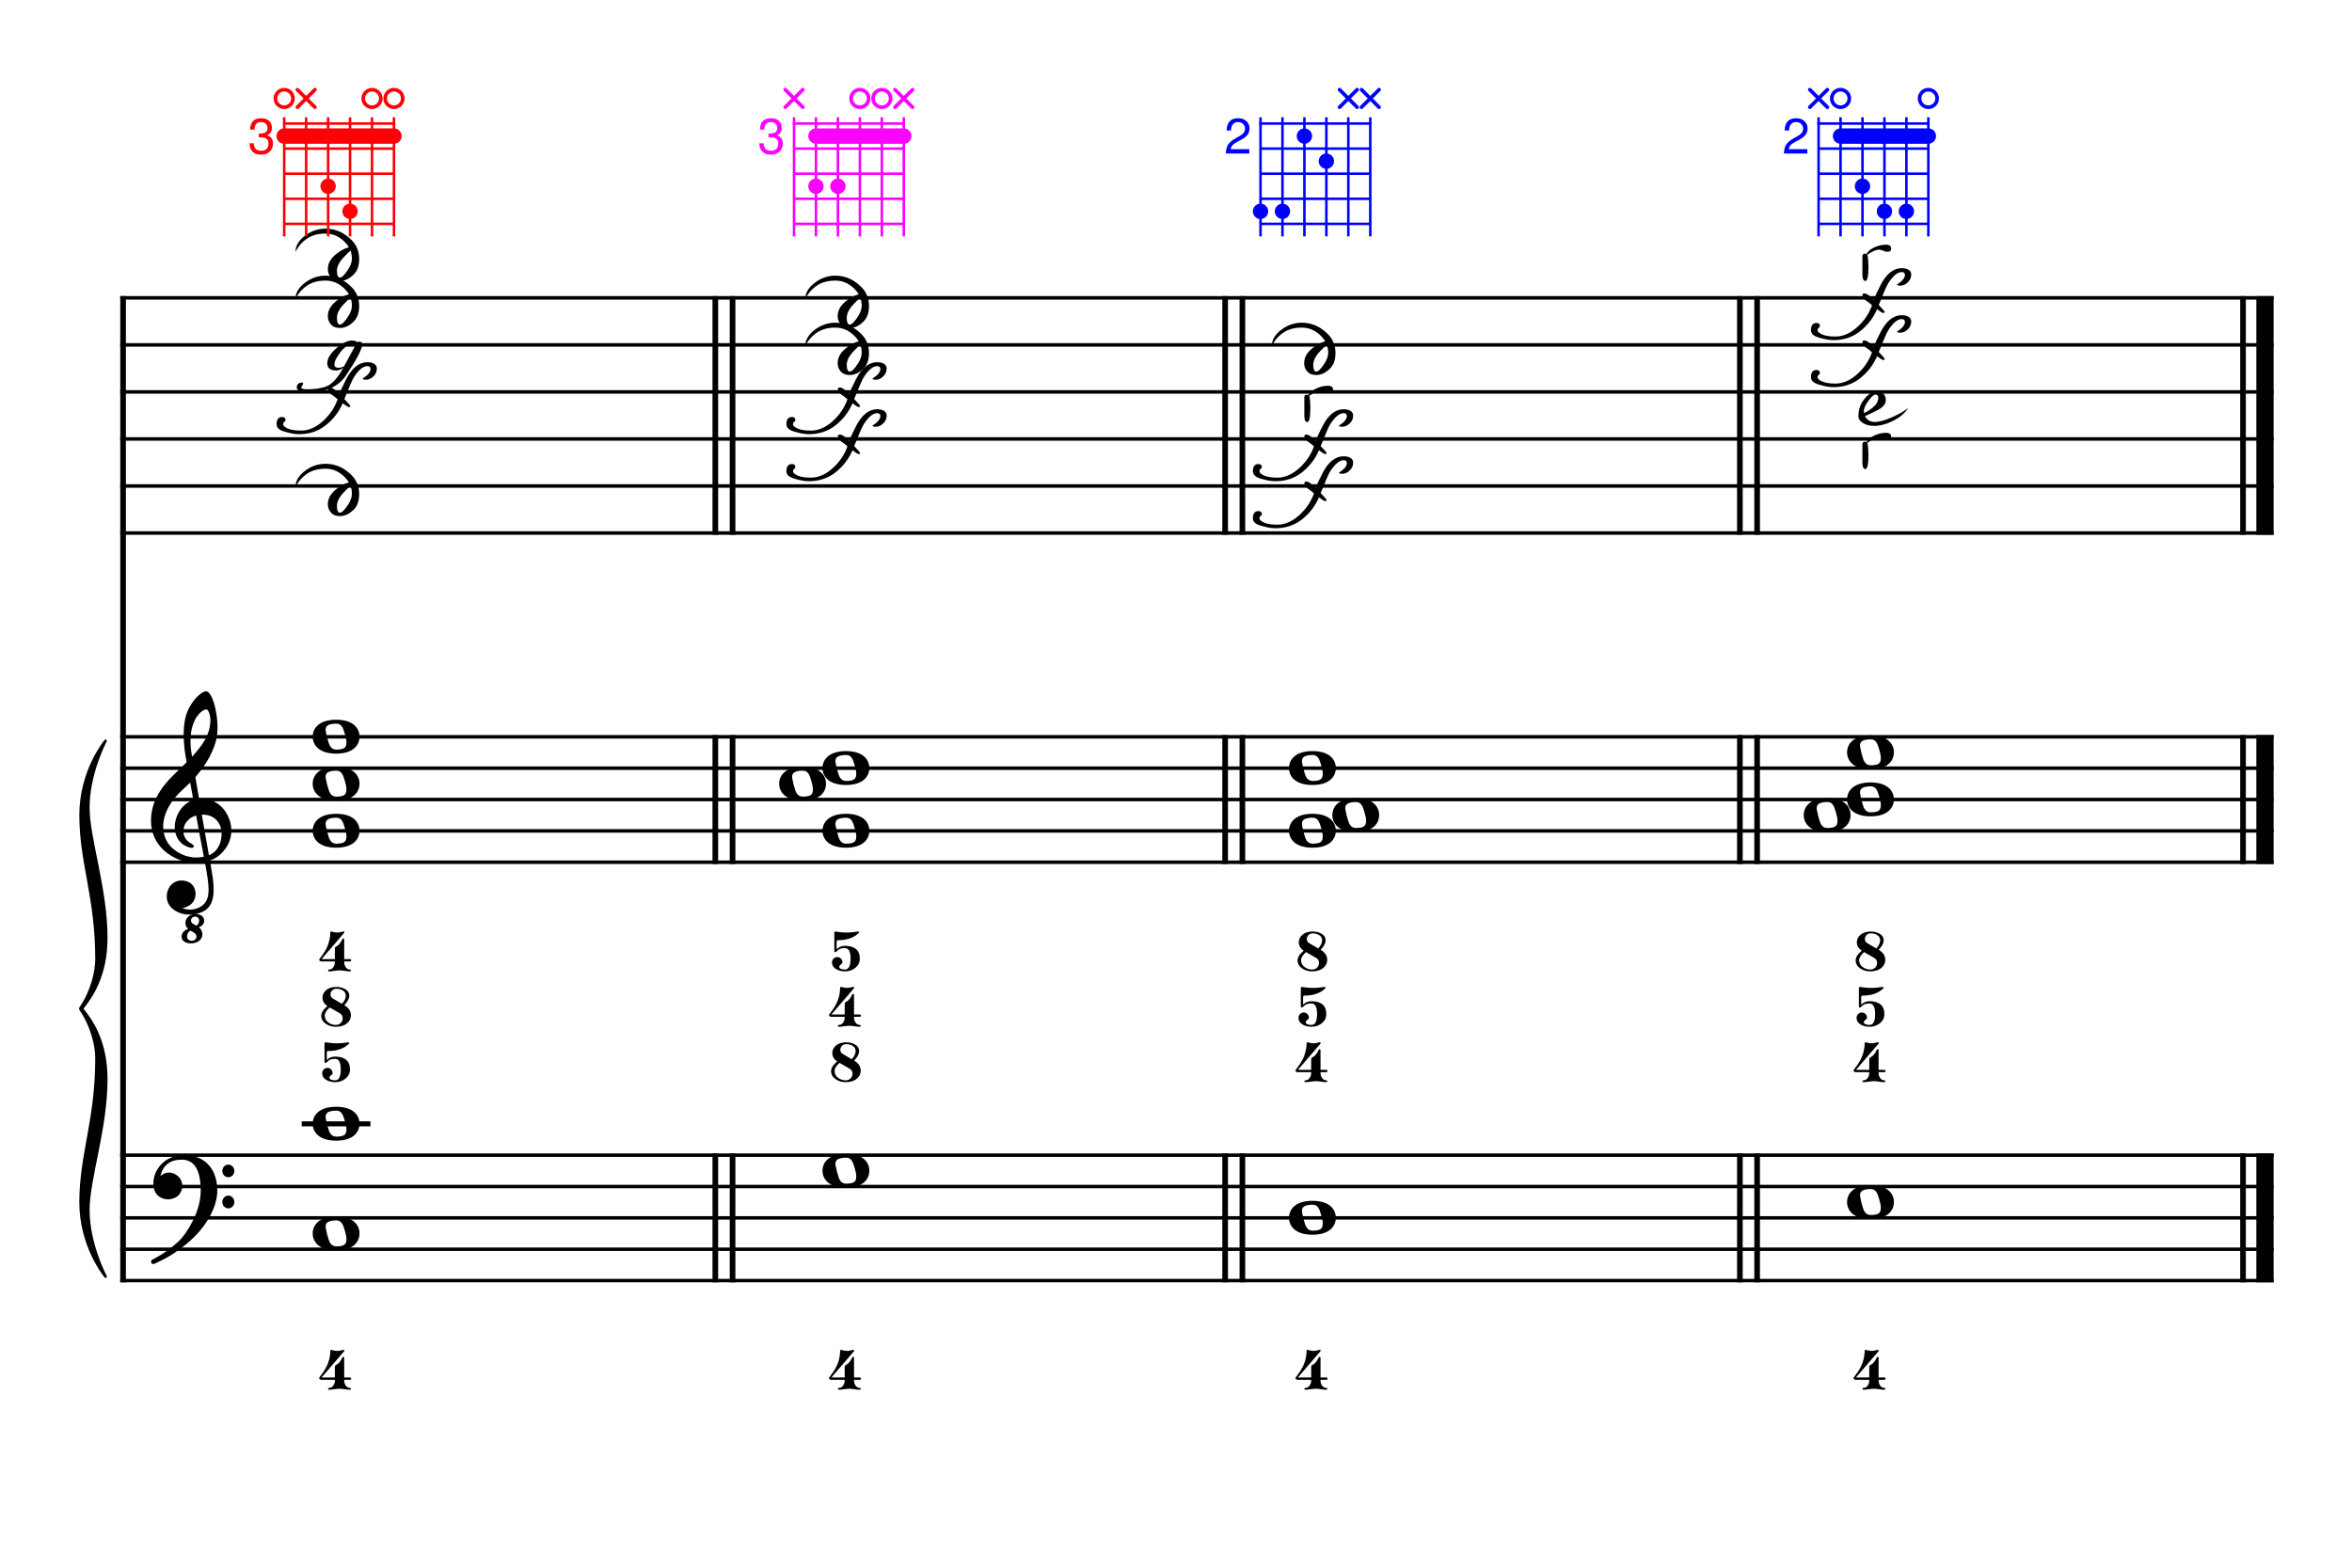 <?xml version="1.0" encoding="UTF-8" standalone="no"?>
<svg width="850.394px" height="566.929px" viewBox="0 0 850.394 566.929"
 xmlns="http://www.w3.org/2000/svg" xmlns:xlink="http://www.w3.org/1999/xlink" version="1.2" baseProfile="tiny">
<title>Diagrammes Accords Glissants (4)</title>
<desc>Generated by MuseScore 3.6.2</desc>
<polyline class="StaffLines" fill="none" stroke="#000000" stroke-width="1.25" stroke-linejoin="bevel" points="43.48,107.717 822.047,107.717"/>
<polyline class="StaffLines" fill="none" stroke="#000000" stroke-width="1.25" stroke-linejoin="bevel" points="43.48,124.724 822.047,124.724"/>
<polyline class="StaffLines" fill="none" stroke="#000000" stroke-width="1.25" stroke-linejoin="bevel" points="43.48,141.732 822.047,141.732"/>
<polyline class="StaffLines" fill="none" stroke="#000000" stroke-width="1.25" stroke-linejoin="bevel" points="43.48,158.74 822.047,158.74"/>
<polyline class="StaffLines" fill="none" stroke="#000000" stroke-width="1.25" stroke-linejoin="bevel" points="43.48,175.748 822.047,175.748"/>
<polyline class="StaffLines" fill="none" stroke="#000000" stroke-width="1.25" stroke-linejoin="bevel" points="43.48,192.756 822.047,192.756"/>
<polyline class="StaffLines" fill="none" stroke="#000000" stroke-width="1.25" stroke-linejoin="bevel" points="43.48,266.457 822.047,266.457"/>
<polyline class="StaffLines" fill="none" stroke="#000000" stroke-width="1.25" stroke-linejoin="bevel" points="43.48,277.795 822.047,277.795"/>
<polyline class="StaffLines" fill="none" stroke="#000000" stroke-width="1.25" stroke-linejoin="bevel" points="43.48,289.134 822.047,289.134"/>
<polyline class="StaffLines" fill="none" stroke="#000000" stroke-width="1.25" stroke-linejoin="bevel" points="43.48,300.472 822.047,300.472"/>
<polyline class="StaffLines" fill="none" stroke="#000000" stroke-width="1.25" stroke-linejoin="bevel" points="43.48,311.811 822.047,311.811"/>
<polyline class="StaffLines" fill="none" stroke="#000000" stroke-width="1.25" stroke-linejoin="bevel" points="43.48,417.755 822.047,417.755"/>
<polyline class="StaffLines" fill="none" stroke="#000000" stroke-width="1.25" stroke-linejoin="bevel" points="43.48,429.094 822.047,429.094"/>
<polyline class="StaffLines" fill="none" stroke="#000000" stroke-width="1.25" stroke-linejoin="bevel" points="43.48,440.432 822.047,440.432"/>
<polyline class="StaffLines" fill="none" stroke="#000000" stroke-width="1.25" stroke-linejoin="bevel" points="43.48,451.771 822.047,451.771"/>
<polyline class="StaffLines" fill="none" stroke="#000000" stroke-width="1.25" stroke-linejoin="bevel" points="43.48,463.109 822.047,463.109"/>
<polyline class="BarLine" fill="none" stroke="#000000" stroke-width="2.04" stroke-linejoin="bevel" points="44.501,417.132 44.501,463.733"/>
<polyline class="BarLine" fill="none" stroke="#000000" stroke-width="2.04" stroke-linejoin="bevel" points="258.631,417.132 258.631,463.733"/>
<polyline class="BarLine" fill="none" stroke="#000000" stroke-width="2.04" stroke-linejoin="bevel" points="264.867,417.132 264.867,463.733"/>
<polyline class="BarLine" fill="none" stroke="#000000" stroke-width="2.04" stroke-linejoin="bevel" points="442.964,417.132 442.964,463.733"/>
<polyline class="BarLine" fill="none" stroke="#000000" stroke-width="2.04" stroke-linejoin="bevel" points="449.2,417.132 449.2,463.733"/>
<polyline class="BarLine" fill="none" stroke="#000000" stroke-width="2.04" stroke-linejoin="bevel" points="629.074,417.132 629.074,463.733"/>
<polyline class="BarLine" fill="none" stroke="#000000" stroke-width="2.04" stroke-linejoin="bevel" points="635.311,417.132 635.311,463.733"/>
<polyline class="BarLine" fill="none" stroke="#000000" stroke-width="2.04" stroke-linejoin="bevel" points="810.992,417.132 810.992,463.733"/>
<polyline class="BarLine" fill="none" stroke="#000000" stroke-width="6.24" stroke-linejoin="bevel" points="818.929,417.132 818.929,463.733"/>
<polyline class="BarLine" fill="none" stroke="#000000" stroke-width="2.04" stroke-linejoin="bevel" points="44.501,265.833 44.501,417.755"/>
<polyline class="BarLine" fill="none" stroke="#000000" stroke-width="2.04" stroke-linejoin="bevel" points="258.631,265.833 258.631,312.435"/>
<polyline class="BarLine" fill="none" stroke="#000000" stroke-width="2.04" stroke-linejoin="bevel" points="264.867,265.833 264.867,312.435"/>
<polyline class="BarLine" fill="none" stroke="#000000" stroke-width="2.04" stroke-linejoin="bevel" points="442.964,265.833 442.964,312.435"/>
<polyline class="BarLine" fill="none" stroke="#000000" stroke-width="2.04" stroke-linejoin="bevel" points="449.2,265.833 449.2,312.435"/>
<polyline class="BarLine" fill="none" stroke="#000000" stroke-width="2.04" stroke-linejoin="bevel" points="629.074,265.833 629.074,312.435"/>
<polyline class="BarLine" fill="none" stroke="#000000" stroke-width="2.04" stroke-linejoin="bevel" points="635.311,265.833 635.311,312.435"/>
<polyline class="BarLine" fill="none" stroke="#000000" stroke-width="2.04" stroke-linejoin="bevel" points="810.992,265.833 810.992,312.435"/>
<polyline class="BarLine" fill="none" stroke="#000000" stroke-width="6.24" stroke-linejoin="bevel" points="818.929,265.833 818.929,312.435"/>
<polyline class="BarLine" fill="none" stroke="#000000" stroke-width="2.04" stroke-linejoin="bevel" points="44.501,107.093 44.501,266.457"/>
<polyline class="BarLine" fill="none" stroke="#000000" stroke-width="2.04" stroke-linejoin="bevel" points="258.631,107.093 258.631,193.38"/>
<polyline class="BarLine" fill="none" stroke="#000000" stroke-width="2.04" stroke-linejoin="bevel" points="264.867,107.093 264.867,193.38"/>
<polyline class="BarLine" fill="none" stroke="#000000" stroke-width="2.04" stroke-linejoin="bevel" points="442.964,107.093 442.964,193.38"/>
<polyline class="BarLine" fill="none" stroke="#000000" stroke-width="2.04" stroke-linejoin="bevel" points="449.2,107.093 449.2,193.38"/>
<polyline class="BarLine" fill="none" stroke="#000000" stroke-width="2.04" stroke-linejoin="bevel" points="629.074,107.093 629.074,193.38"/>
<polyline class="BarLine" fill="none" stroke="#000000" stroke-width="2.04" stroke-linejoin="bevel" points="635.311,107.093 635.311,193.38"/>
<polyline class="BarLine" fill="none" stroke="#000000" stroke-width="2.04" stroke-linejoin="bevel" points="810.992,107.093 810.992,193.38"/>
<polyline class="BarLine" fill="none" stroke="#000000" stroke-width="6.24" stroke-linejoin="bevel" points="818.929,107.093 818.929,193.38"/>
<polyline class="LedgerLine" fill="none" stroke="#000000" stroke-width="1.81" stroke-linejoin="bevel" points="109.085,406.417 133.937,406.417"/>
<path class="Note" transform="matrix(0.454,0,0,0.454,113.053,446.102)" d="M18.7,-13.6 C4.9,-13.6 0,-6.6 0,-0.1 C0,6.4 4.9,13.4 18.7,13.4 C32.5,13.4 37.3,6.4 37.3,-0.1 C37.3,-6.6 32.5,-13.6 18.7,-13.6 M10.4,-4.5 C10.3,-4.9 10.3,-5.3 10.3,-5.7 C10.3,-6.5 10.5,-7.3 10.9,-8 C11.6,-9 12.8,-9.7 14.3,-10 C15.6,-10.3 16.3,-10.5 18.9,-10.5 L19,-10.5 C23,-10.5 24.3,-6.8 25.4,-3 L25.7,-2 C26.5,0.6 26.9,2.8 26.9,4.5 C26.9,5.7 26.7,6.8 26.3,7.6 C25.7,8.7 24.7,9.4 23,9.8 C22.1,10 20.6,10.1 20.6,10.1 C20.1,10.1 19.7,10.2 19.3,10.2 C16.1,10.2 14.1,9 12.7,4.7 C11.5,1 11.3,-0.1 10.4,-4.5"/>
<path class="Note" transform="matrix(0.454,0,0,0.454,113.053,406.417)" d="M18.7,-13.6 C4.9,-13.6 0,-6.6 0,-0.1 C0,6.4 4.9,13.4 18.7,13.4 C32.5,13.4 37.3,6.4 37.3,-0.1 C37.3,-6.6 32.5,-13.6 18.7,-13.6 M10.4,-4.5 C10.3,-4.9 10.3,-5.3 10.3,-5.7 C10.3,-6.5 10.5,-7.3 10.9,-8 C11.6,-9 12.8,-9.7 14.3,-10 C15.6,-10.3 16.3,-10.5 18.9,-10.5 L19,-10.5 C23,-10.5 24.3,-6.8 25.4,-3 L25.7,-2 C26.5,0.6 26.9,2.8 26.9,4.5 C26.9,5.7 26.7,6.8 26.3,7.6 C25.7,8.7 24.7,9.4 23,9.8 C22.1,10 20.6,10.1 20.6,10.1 C20.1,10.1 19.7,10.2 19.3,10.2 C16.1,10.2 14.1,9 12.7,4.7 C11.5,1 11.3,-0.1 10.4,-4.5"/>
<path class="Note" transform="matrix(0.454,0,0,0.454,297.386,423.424)" d="M18.7,-13.6 C4.9,-13.6 0,-6.6 0,-0.1 C0,6.4 4.9,13.4 18.7,13.4 C32.5,13.4 37.3,6.4 37.3,-0.1 C37.3,-6.6 32.5,-13.6 18.7,-13.6 M10.4,-4.5 C10.3,-4.9 10.3,-5.3 10.3,-5.7 C10.3,-6.5 10.5,-7.3 10.9,-8 C11.6,-9 12.8,-9.7 14.3,-10 C15.6,-10.3 16.3,-10.5 18.9,-10.5 L19,-10.5 C23,-10.5 24.3,-6.8 25.4,-3 L25.7,-2 C26.5,0.6 26.9,2.8 26.9,4.5 C26.9,5.7 26.7,6.8 26.3,7.6 C25.7,8.7 24.7,9.4 23,9.8 C22.1,10 20.6,10.1 20.6,10.1 C20.1,10.1 19.7,10.2 19.3,10.2 C16.1,10.2 14.1,9 12.7,4.7 C11.5,1 11.3,-0.1 10.4,-4.5"/>
<path class="Note" transform="matrix(0.454,0,0,0.454,466.05,440.432)" d="M18.7,-13.6 C4.9,-13.6 0,-6.6 0,-0.1 C0,6.4 4.9,13.4 18.7,13.4 C32.5,13.4 37.3,6.4 37.3,-0.1 C37.3,-6.6 32.5,-13.6 18.7,-13.6 M10.4,-4.5 C10.3,-4.9 10.3,-5.3 10.3,-5.7 C10.3,-6.5 10.5,-7.3 10.9,-8 C11.6,-9 12.8,-9.7 14.3,-10 C15.6,-10.3 16.3,-10.5 18.9,-10.5 L19,-10.5 C23,-10.5 24.3,-6.8 25.4,-3 L25.7,-2 C26.5,0.6 26.9,2.8 26.9,4.5 C26.9,5.7 26.7,6.8 26.3,7.6 C25.7,8.7 24.7,9.4 23,9.8 C22.1,10 20.6,10.1 20.6,10.1 C20.1,10.1 19.7,10.2 19.3,10.2 C16.1,10.2 14.1,9 12.7,4.7 C11.5,1 11.3,-0.1 10.4,-4.5"/>
<path class="Note" transform="matrix(0.454,0,0,0.454,667.829,434.763)" d="M18.7,-13.6 C4.9,-13.6 0,-6.6 0,-0.1 C0,6.4 4.9,13.4 18.7,13.4 C32.5,13.4 37.3,6.4 37.3,-0.1 C37.3,-6.6 32.5,-13.6 18.7,-13.6 M10.4,-4.5 C10.3,-4.9 10.3,-5.3 10.3,-5.7 C10.3,-6.5 10.5,-7.3 10.9,-8 C11.6,-9 12.8,-9.7 14.3,-10 C15.6,-10.3 16.3,-10.5 18.9,-10.5 L19,-10.5 C23,-10.5 24.3,-6.8 25.4,-3 L25.7,-2 C26.5,0.6 26.9,2.8 26.9,4.5 C26.9,5.7 26.7,6.8 26.3,7.6 C25.7,8.7 24.7,9.4 23,9.8 C22.1,10 20.6,10.1 20.6,10.1 C20.1,10.1 19.7,10.2 19.3,10.2 C16.1,10.2 14.1,9 12.7,4.7 C11.5,1 11.3,-0.1 10.4,-4.5"/>
<path class="Note" transform="matrix(0.454,0,0,0.454,113.053,300.472)" d="M18.7,-13.6 C4.9,-13.6 0,-6.6 0,-0.1 C0,6.4 4.9,13.4 18.7,13.4 C32.5,13.4 37.3,6.4 37.3,-0.1 C37.3,-6.6 32.5,-13.6 18.7,-13.6 M10.4,-4.5 C10.3,-4.9 10.3,-5.3 10.3,-5.7 C10.3,-6.5 10.5,-7.3 10.9,-8 C11.6,-9 12.8,-9.7 14.3,-10 C15.6,-10.3 16.3,-10.5 18.9,-10.5 L19,-10.5 C23,-10.5 24.3,-6.8 25.4,-3 L25.7,-2 C26.5,0.6 26.9,2.8 26.9,4.5 C26.9,5.7 26.7,6.8 26.3,7.6 C25.7,8.7 24.7,9.4 23,9.8 C22.1,10 20.6,10.1 20.6,10.1 C20.1,10.1 19.7,10.2 19.3,10.2 C16.1,10.2 14.1,9 12.7,4.7 C11.5,1 11.3,-0.1 10.4,-4.5"/>
<path class="Note" transform="matrix(0.454,0,0,0.454,113.053,283.465)" d="M18.7,-13.6 C4.9,-13.6 0,-6.6 0,-0.1 C0,6.4 4.9,13.4 18.7,13.4 C32.5,13.4 37.3,6.4 37.3,-0.1 C37.3,-6.6 32.5,-13.6 18.7,-13.6 M10.4,-4.5 C10.3,-4.9 10.3,-5.3 10.3,-5.7 C10.3,-6.5 10.5,-7.3 10.9,-8 C11.6,-9 12.8,-9.7 14.3,-10 C15.6,-10.3 16.3,-10.5 18.9,-10.5 L19,-10.5 C23,-10.5 24.3,-6.8 25.4,-3 L25.7,-2 C26.5,0.6 26.9,2.8 26.9,4.5 C26.9,5.7 26.7,6.8 26.3,7.6 C25.7,8.7 24.7,9.4 23,9.8 C22.1,10 20.6,10.1 20.6,10.1 C20.1,10.1 19.7,10.2 19.3,10.2 C16.1,10.2 14.1,9 12.7,4.7 C11.5,1 11.3,-0.1 10.4,-4.5"/>
<path class="Note" transform="matrix(0.454,0,0,0.454,113.053,266.457)" d="M18.7,-13.6 C4.9,-13.6 0,-6.6 0,-0.1 C0,6.4 4.9,13.4 18.7,13.4 C32.5,13.4 37.3,6.4 37.3,-0.1 C37.3,-6.6 32.5,-13.6 18.7,-13.6 M10.4,-4.5 C10.3,-4.9 10.3,-5.3 10.3,-5.7 C10.3,-6.5 10.5,-7.3 10.9,-8 C11.6,-9 12.8,-9.7 14.3,-10 C15.6,-10.3 16.3,-10.5 18.9,-10.5 L19,-10.5 C23,-10.5 24.3,-6.8 25.4,-3 L25.7,-2 C26.5,0.6 26.9,2.8 26.9,4.5 C26.9,5.7 26.7,6.8 26.3,7.6 C25.7,8.7 24.7,9.4 23,9.8 C22.1,10 20.6,10.1 20.6,10.1 C20.1,10.1 19.7,10.2 19.3,10.2 C16.1,10.2 14.1,9 12.7,4.7 C11.5,1 11.3,-0.1 10.4,-4.5"/>
<path class="Note" transform="matrix(0.454,0,0,0.454,297.386,300.472)" d="M18.7,-13.6 C4.9,-13.6 0,-6.6 0,-0.1 C0,6.4 4.9,13.4 18.7,13.4 C32.5,13.4 37.3,6.4 37.3,-0.1 C37.3,-6.6 32.5,-13.6 18.7,-13.6 M10.4,-4.5 C10.3,-4.9 10.3,-5.3 10.3,-5.7 C10.3,-6.5 10.5,-7.3 10.9,-8 C11.6,-9 12.8,-9.7 14.3,-10 C15.6,-10.3 16.3,-10.5 18.9,-10.5 L19,-10.5 C23,-10.5 24.3,-6.8 25.4,-3 L25.7,-2 C26.5,0.6 26.9,2.8 26.9,4.5 C26.9,5.7 26.7,6.8 26.3,7.6 C25.7,8.7 24.7,9.4 23,9.8 C22.1,10 20.6,10.1 20.6,10.1 C20.1,10.1 19.7,10.2 19.3,10.2 C16.1,10.2 14.1,9 12.7,4.7 C11.5,1 11.3,-0.1 10.4,-4.5"/>
<path class="Note" transform="matrix(0.454,0,0,0.454,281.718,283.465)" d="M18.7,-13.6 C4.9,-13.6 0,-6.6 0,-0.1 C0,6.4 4.9,13.4 18.7,13.4 C32.5,13.4 37.3,6.4 37.3,-0.1 C37.3,-6.6 32.5,-13.6 18.7,-13.6 M10.4,-4.5 C10.3,-4.9 10.3,-5.3 10.3,-5.7 C10.3,-6.5 10.5,-7.3 10.9,-8 C11.6,-9 12.8,-9.7 14.3,-10 C15.6,-10.3 16.3,-10.5 18.9,-10.5 L19,-10.5 C23,-10.5 24.3,-6.8 25.4,-3 L25.7,-2 C26.5,0.6 26.9,2.8 26.9,4.5 C26.9,5.7 26.7,6.8 26.3,7.6 C25.7,8.7 24.7,9.4 23,9.8 C22.1,10 20.6,10.1 20.6,10.1 C20.1,10.1 19.7,10.2 19.3,10.2 C16.1,10.2 14.1,9 12.7,4.7 C11.5,1 11.3,-0.1 10.4,-4.5"/>
<path class="Note" transform="matrix(0.454,0,0,0.454,297.386,277.795)" d="M18.7,-13.6 C4.9,-13.6 0,-6.6 0,-0.1 C0,6.4 4.9,13.4 18.7,13.4 C32.5,13.4 37.3,6.4 37.3,-0.1 C37.3,-6.6 32.5,-13.6 18.7,-13.6 M10.4,-4.5 C10.3,-4.9 10.3,-5.3 10.3,-5.7 C10.3,-6.5 10.5,-7.3 10.9,-8 C11.6,-9 12.8,-9.7 14.3,-10 C15.6,-10.3 16.3,-10.5 18.9,-10.5 L19,-10.5 C23,-10.5 24.3,-6.8 25.4,-3 L25.7,-2 C26.5,0.6 26.9,2.8 26.9,4.5 C26.9,5.7 26.7,6.8 26.3,7.6 C25.7,8.7 24.7,9.4 23,9.8 C22.1,10 20.6,10.1 20.6,10.1 C20.1,10.1 19.7,10.2 19.3,10.2 C16.1,10.2 14.1,9 12.7,4.7 C11.5,1 11.3,-0.1 10.4,-4.5"/>
<path class="Note" transform="matrix(0.454,0,0,0.454,466.05,300.472)" d="M18.7,-13.6 C4.9,-13.6 0,-6.6 0,-0.1 C0,6.4 4.9,13.4 18.7,13.4 C32.5,13.4 37.3,6.4 37.3,-0.1 C37.3,-6.6 32.5,-13.6 18.7,-13.6 M10.4,-4.5 C10.3,-4.9 10.3,-5.3 10.3,-5.7 C10.3,-6.5 10.5,-7.3 10.9,-8 C11.6,-9 12.8,-9.7 14.3,-10 C15.6,-10.3 16.3,-10.5 18.9,-10.5 L19,-10.5 C23,-10.5 24.3,-6.8 25.4,-3 L25.7,-2 C26.5,0.6 26.9,2.8 26.9,4.5 C26.9,5.7 26.7,6.8 26.3,7.6 C25.7,8.7 24.7,9.4 23,9.8 C22.1,10 20.6,10.1 20.6,10.1 C20.1,10.1 19.7,10.2 19.3,10.2 C16.1,10.2 14.1,9 12.7,4.7 C11.5,1 11.3,-0.1 10.4,-4.5"/>
<path class="Note" transform="matrix(0.454,0,0,0.454,481.719,294.803)" d="M18.7,-13.6 C4.9,-13.6 0,-6.6 0,-0.1 C0,6.4 4.9,13.4 18.7,13.4 C32.5,13.4 37.3,6.4 37.3,-0.1 C37.3,-6.6 32.5,-13.6 18.7,-13.6 M10.4,-4.5 C10.3,-4.9 10.3,-5.3 10.3,-5.7 C10.3,-6.5 10.5,-7.3 10.9,-8 C11.6,-9 12.8,-9.7 14.3,-10 C15.6,-10.3 16.3,-10.5 18.9,-10.5 L19,-10.5 C23,-10.5 24.3,-6.8 25.4,-3 L25.7,-2 C26.5,0.6 26.9,2.8 26.9,4.5 C26.9,5.7 26.7,6.8 26.3,7.6 C25.7,8.7 24.7,9.4 23,9.8 C22.1,10 20.6,10.1 20.6,10.1 C20.1,10.1 19.7,10.2 19.3,10.2 C16.1,10.2 14.1,9 12.7,4.7 C11.5,1 11.3,-0.1 10.4,-4.5"/>
<path class="Note" transform="matrix(0.454,0,0,0.454,466.05,277.795)" d="M18.7,-13.6 C4.9,-13.6 0,-6.6 0,-0.1 C0,6.4 4.9,13.4 18.7,13.4 C32.5,13.4 37.3,6.4 37.3,-0.1 C37.3,-6.6 32.5,-13.6 18.7,-13.6 M10.4,-4.5 C10.3,-4.9 10.3,-5.3 10.3,-5.7 C10.3,-6.5 10.5,-7.3 10.9,-8 C11.6,-9 12.8,-9.7 14.3,-10 C15.6,-10.3 16.3,-10.5 18.9,-10.5 L19,-10.5 C23,-10.5 24.3,-6.8 25.4,-3 L25.7,-2 C26.5,0.6 26.9,2.8 26.9,4.5 C26.9,5.7 26.7,6.8 26.3,7.6 C25.7,8.7 24.7,9.4 23,9.8 C22.1,10 20.6,10.1 20.6,10.1 C20.1,10.1 19.7,10.2 19.3,10.2 C16.1,10.2 14.1,9 12.7,4.7 C11.5,1 11.3,-0.1 10.4,-4.5"/>
<path class="Note" transform="matrix(0.454,0,0,0.454,652.161,294.803)" d="M18.7,-13.6 C4.9,-13.6 0,-6.6 0,-0.1 C0,6.4 4.9,13.4 18.7,13.4 C32.5,13.4 37.3,6.4 37.3,-0.1 C37.3,-6.6 32.5,-13.6 18.7,-13.6 M10.4,-4.5 C10.3,-4.9 10.3,-5.3 10.3,-5.7 C10.3,-6.5 10.5,-7.3 10.9,-8 C11.6,-9 12.8,-9.7 14.3,-10 C15.6,-10.3 16.3,-10.5 18.9,-10.5 L19,-10.5 C23,-10.5 24.3,-6.8 25.4,-3 L25.7,-2 C26.5,0.6 26.9,2.8 26.9,4.5 C26.9,5.7 26.7,6.8 26.3,7.6 C25.7,8.7 24.7,9.4 23,9.8 C22.1,10 20.6,10.1 20.6,10.1 C20.1,10.1 19.7,10.2 19.3,10.2 C16.1,10.2 14.1,9 12.7,4.7 C11.5,1 11.3,-0.1 10.4,-4.5"/>
<path class="Note" transform="matrix(0.454,0,0,0.454,667.829,289.134)" d="M18.7,-13.6 C4.9,-13.6 0,-6.6 0,-0.1 C0,6.4 4.9,13.4 18.7,13.4 C32.5,13.4 37.3,6.4 37.3,-0.1 C37.3,-6.6 32.5,-13.6 18.7,-13.6 M10.4,-4.5 C10.3,-4.9 10.3,-5.3 10.3,-5.7 C10.3,-6.5 10.5,-7.3 10.9,-8 C11.6,-9 12.8,-9.7 14.3,-10 C15.6,-10.3 16.3,-10.5 18.9,-10.5 L19,-10.5 C23,-10.5 24.3,-6.8 25.4,-3 L25.7,-2 C26.5,0.6 26.9,2.8 26.9,4.5 C26.9,5.7 26.7,6.8 26.3,7.6 C25.7,8.7 24.7,9.4 23,9.8 C22.1,10 20.6,10.1 20.6,10.1 C20.1,10.1 19.7,10.2 19.3,10.2 C16.1,10.2 14.1,9 12.7,4.7 C11.5,1 11.3,-0.1 10.4,-4.5"/>
<path class="Note" transform="matrix(0.454,0,0,0.454,667.829,272.126)" d="M18.7,-13.6 C4.9,-13.6 0,-6.6 0,-0.1 C0,6.4 4.9,13.4 18.7,13.4 C32.5,13.4 37.3,6.4 37.3,-0.1 C37.3,-6.6 32.5,-13.6 18.7,-13.6 M10.4,-4.5 C10.3,-4.9 10.3,-5.3 10.3,-5.7 C10.3,-6.5 10.5,-7.3 10.9,-8 C11.6,-9 12.8,-9.7 14.3,-10 C15.6,-10.3 16.3,-10.5 18.9,-10.5 L19,-10.5 C23,-10.5 24.3,-6.8 25.4,-3 L25.7,-2 C26.5,0.6 26.9,2.8 26.9,4.5 C26.9,5.7 26.7,6.8 26.3,7.6 C25.7,8.7 24.7,9.4 23,9.8 C22.1,10 20.6,10.1 20.6,10.1 C20.1,10.1 19.7,10.2 19.3,10.2 C16.1,10.2 14.1,9 12.7,4.7 C11.5,1 11.3,-0.1 10.4,-4.5"/>
<path class="Note" d="M106.815,176.08 C106.875,173.819 108.126,171.813 110.566,170.061 C112.738,168.503 115.111,167.725 117.687,167.725 C121.295,167.725 124.477,169.14 127.232,171.97 C128.984,173.782 129.86,176.028 129.86,178.708 C129.86,181.119 129.217,182.968 127.929,184.256 C126.356,185.843 124.694,186.637 122.942,186.637 C121.745,186.637 120.816,186.367 120.157,185.828 C119.079,184.945 118.54,183.762 118.54,182.279 C118.54,180.363 119.498,178.611 121.415,177.023 C122.987,175.721 124.567,174.867 126.154,174.463 C125.735,173.744 125.203,173.07 124.56,172.441 C122.553,170.48 120.277,169.499 117.731,169.499 C115.081,169.499 112.887,170.076 111.15,171.229 C109.354,172.412 107.909,174.029 106.815,176.08 M126.716,175.653 C125.892,176.417 125.069,177.233 124.245,178.102 C122.628,179.809 121.819,181.426 121.819,182.953 C121.819,184.585 122.194,185.401 122.942,185.401 C123.616,185.401 124.56,184.481 125.772,182.639 C126.746,181.171 127.232,179.824 127.232,178.596 C127.232,177.548 127.06,176.567 126.716,175.653"/>
<path class="Note" d="M106.815,108.049 C106.875,105.788 108.126,103.781 110.566,102.029 C112.738,100.472 115.111,99.693 117.687,99.693 C121.295,99.693 124.477,101.108 127.232,103.938 C128.984,105.75 129.86,107.996 129.86,110.677 C129.86,113.087 129.217,114.937 127.929,116.224 C126.356,117.812 124.694,118.605 122.942,118.605 C121.745,118.605 120.816,118.336 120.157,117.797 C119.079,116.913 118.54,115.73 118.54,114.248 C118.54,112.331 119.498,110.579 121.415,108.992 C122.987,107.689 124.567,106.836 126.154,106.431 C125.735,105.713 125.203,105.039 124.56,104.41 C122.553,102.448 120.277,101.468 117.731,101.468 C115.081,101.468 112.887,102.044 111.15,103.197 C109.354,104.38 107.909,105.997 106.815,108.049 M126.716,107.622 C125.892,108.386 125.069,109.202 124.245,110.07 C122.628,111.777 121.819,113.394 121.819,114.922 C121.819,116.554 122.194,117.37 122.942,117.37 C123.616,117.37 124.56,116.449 125.772,114.607 C126.746,113.14 127.232,111.792 127.232,110.564 C127.232,109.516 127.06,108.535 126.716,107.622"/>
<path class="Note" d="M106.815,91.041 C106.875,88.78 108.126,86.773 110.566,85.021 C112.738,83.464 115.111,82.685 117.687,82.685 C121.295,82.685 124.477,84.1 127.232,86.93 C128.984,88.742 129.86,90.988 129.86,93.669 C129.86,96.079 129.217,97.929 127.929,99.216 C126.356,100.804 124.694,101.597 122.942,101.597 C121.745,101.597 120.816,101.328 120.157,100.789 C119.079,99.905 118.54,98.722 118.54,97.24 C118.54,95.323 119.498,93.571 121.415,91.984 C122.987,90.681 124.567,89.828 126.154,89.424 C125.735,88.705 125.203,88.031 124.56,87.402 C122.553,85.441 120.277,84.46 117.731,84.46 C115.081,84.46 112.887,85.036 111.15,86.189 C109.354,87.372 107.909,88.989 106.815,91.041 M126.716,90.614 C125.892,91.378 125.069,92.194 124.245,93.062 C122.628,94.769 121.819,96.386 121.819,97.914 C121.819,99.546 122.194,100.362 122.942,100.362 C123.616,100.362 124.56,99.441 125.772,97.599 C126.746,96.132 127.232,94.784 127.232,93.556 C127.232,92.508 127.06,91.527 126.716,90.614"/>
<path class="Note" d="M131.132,136.898 C131.97,136.329 132.577,135.858 132.951,135.483 C133.64,134.75 133.984,134.076 133.984,133.462 C133.984,132.758 133.595,132.406 132.816,132.406 C131.304,132.406 129.687,133.739 127.965,136.404 C127.441,137.213 126.288,139.848 124.506,144.31 C125.928,145.778 126.64,146.609 126.64,146.804 C126.64,147.073 126.467,147.208 126.123,147.208 C125.853,147.208 125.112,146.751 123.899,145.838 C122.582,148.907 120.583,151.528 117.902,153.699 C115.162,155.915 111.89,157.023 108.087,157.023 C106.634,157.023 104.815,156.686 102.629,156.013 C100.877,155.474 100.001,154.613 100.001,153.43 C100.001,151.678 100.675,150.802 102.022,150.802 C102.831,150.802 103.235,151.176 103.235,151.925 C103.235,152.164 103.048,152.419 102.674,152.688 C102.479,152.823 102.382,153.085 102.382,153.475 C102.382,153.939 102.898,154.418 103.932,154.912 C105.055,155.451 106.702,155.721 108.873,155.721 C111.673,155.721 114.376,154.508 116.981,152.082 C119.347,149.881 121.047,147.32 122.08,144.4 C121.676,144.071 121.241,143.712 120.777,143.322 C119.34,142.469 118.621,141.593 118.621,140.694 C118.621,140.32 118.868,140.133 119.362,140.133 C120.021,140.133 120.912,140.694 122.035,141.817 C122.275,142.057 122.499,142.281 122.709,142.491 C123.233,141.054 124.072,139.227 125.225,137.011 C127.306,132.998 129.837,130.991 132.816,130.991 C133.879,130.991 134.718,131.193 135.332,131.598 C135.946,132.002 136.253,132.556 136.253,133.26 C136.253,134.383 135.841,135.334 135.018,136.112 C134.164,136.921 133.273,137.325 132.345,137.325 C131.536,137.325 131.132,137.183 131.132,136.898"/>
<path class="Note" d="M130.975,124.45 C130.975,126.172 129.013,129.953 125.09,135.793 C123.532,138.114 121.294,139.813 118.374,140.891 C116.218,141.7 113.725,142.104 110.894,142.104 C109.981,142.104 109.172,141.917 108.469,141.543 C107.69,141.139 107.301,140.697 107.301,140.218 C107.301,138.975 107.967,138.353 109.3,138.353 C109.494,138.353 109.592,138.473 109.592,138.713 C109.592,138.922 109.494,139.154 109.3,139.409 C109.06,139.723 108.94,139.956 108.94,140.105 C108.94,140.555 109.614,140.779 110.962,140.779 C113.987,140.779 116.375,140.412 118.127,139.679 C119.954,138.93 121.773,137.021 123.585,133.951 L124.102,132.985 C123.233,133.644 122.372,133.973 121.518,133.973 C119.392,133.973 118.329,133.112 118.329,131.39 C118.329,129.534 119.579,127.58 122.08,125.528 C124.042,123.941 125.786,123.147 127.313,123.147 C128.077,123.147 128.713,123.349 129.223,123.754 C129.402,123.619 129.627,123.552 129.896,123.552 C130.615,123.552 130.975,123.851 130.975,124.45 M124.371,132.514 L128.616,124.675 C128.287,124.6 127.92,124.562 127.516,124.562 C126.063,124.562 124.656,125.408 123.293,127.1 C121.706,129.077 120.912,130.657 120.912,131.84 C120.912,132.618 121.429,133.008 122.462,133.008 C122.956,133.008 123.592,132.843 124.371,132.514"/>
<path class="Note" d="M291.148,108.049 C291.208,105.788 292.459,103.781 294.899,102.029 C297.071,100.472 299.444,99.693 302.019,99.693 C305.628,99.693 308.81,101.108 311.565,103.938 C313.317,105.75 314.193,107.996 314.193,110.677 C314.193,113.087 313.549,114.937 312.262,116.224 C310.689,117.812 309.027,118.605 307.275,118.605 C306.077,118.605 305.149,118.336 304.49,117.797 C303.412,116.913 302.873,115.73 302.873,114.248 C302.873,112.331 303.831,110.579 305.748,108.992 C307.32,107.689 308.9,106.836 310.487,106.431 C310.068,105.713 309.536,105.039 308.893,104.41 C306.886,102.448 304.61,101.468 302.064,101.468 C299.414,101.468 297.22,102.044 295.483,103.197 C293.686,104.38 292.241,105.997 291.148,108.049 M311.049,107.622 C310.225,108.386 309.402,109.202 308.578,110.07 C306.961,111.777 306.152,113.394 306.152,114.922 C306.152,116.554 306.527,117.37 307.275,117.37 C307.949,117.37 308.893,116.449 310.105,114.607 C311.079,113.14 311.565,111.792 311.565,110.564 C311.565,109.516 311.393,108.535 311.049,107.622"/>
<path class="Note" d="M315.465,153.906 C316.303,153.337 316.91,152.866 317.284,152.491 C317.973,151.757 318.317,151.084 318.317,150.47 C318.317,149.766 317.928,149.414 317.149,149.414 C315.637,149.414 314.02,150.747 312.298,153.412 C311.774,154.221 310.621,156.856 308.839,161.318 C310.261,162.786 310.973,163.617 310.973,163.812 C310.973,164.081 310.8,164.216 310.456,164.216 C310.186,164.216 309.445,163.759 308.232,162.846 C306.915,165.915 304.916,168.536 302.235,170.707 C299.495,172.923 296.223,174.031 292.42,174.031 C290.967,174.031 289.148,173.694 286.962,173.02 C285.21,172.481 284.334,171.62 284.334,170.437 C284.334,168.686 285.008,167.81 286.355,167.81 C287.164,167.81 287.568,168.184 287.568,168.933 C287.568,169.172 287.381,169.427 287.007,169.696 C286.812,169.831 286.715,170.093 286.715,170.482 C286.715,170.947 287.231,171.426 288.265,171.92 C289.388,172.459 291.035,172.729 293.206,172.729 C296.006,172.729 298.709,171.516 301.314,169.09 C303.68,166.889 305.38,164.328 306.413,161.408 C306.009,161.079 305.574,160.719 305.11,160.33 C303.673,159.477 302.954,158.601 302.954,157.702 C302.954,157.328 303.201,157.141 303.695,157.141 C304.354,157.141 305.245,157.702 306.368,158.825 C306.608,159.065 306.832,159.289 307.042,159.499 C307.566,158.062 308.404,156.235 309.557,154.019 C311.639,150.006 314.169,147.999 317.149,147.999 C318.212,147.999 319.051,148.201 319.665,148.605 C320.279,149.01 320.586,149.564 320.586,150.268 C320.586,151.391 320.174,152.341 319.35,153.12 C318.497,153.929 317.606,154.333 316.678,154.333 C315.869,154.333 315.465,154.191 315.465,153.906"/>
<path class="Note" d="M315.465,136.898 C316.303,136.329 316.91,135.858 317.284,135.483 C317.973,134.75 318.317,134.076 318.317,133.462 C318.317,132.758 317.928,132.406 317.149,132.406 C315.637,132.406 314.02,133.739 312.298,136.404 C311.774,137.213 310.621,139.848 308.839,144.31 C310.261,145.778 310.973,146.609 310.973,146.804 C310.973,147.073 310.8,147.208 310.456,147.208 C310.186,147.208 309.445,146.751 308.232,145.838 C306.915,148.907 304.916,151.528 302.235,153.699 C299.495,155.915 296.223,157.023 292.42,157.023 C290.967,157.023 289.148,156.686 286.962,156.013 C285.21,155.474 284.334,154.613 284.334,153.43 C284.334,151.678 285.008,150.802 286.355,150.802 C287.164,150.802 287.568,151.176 287.568,151.925 C287.568,152.164 287.381,152.419 287.007,152.688 C286.812,152.823 286.715,153.085 286.715,153.475 C286.715,153.939 287.231,154.418 288.265,154.912 C289.388,155.451 291.035,155.721 293.206,155.721 C296.006,155.721 298.709,154.508 301.314,152.082 C303.68,149.881 305.38,147.32 306.413,144.4 C306.009,144.071 305.574,143.712 305.11,143.322 C303.673,142.469 302.954,141.593 302.954,140.694 C302.954,140.32 303.201,140.133 303.695,140.133 C304.354,140.133 305.245,140.694 306.368,141.817 C306.608,142.057 306.832,142.281 307.042,142.491 C307.566,141.054 308.404,139.227 309.557,137.011 C311.639,132.998 314.169,130.991 317.149,130.991 C318.212,130.991 319.051,131.193 319.665,131.598 C320.279,132.002 320.586,132.556 320.586,133.26 C320.586,134.383 320.174,135.334 319.35,136.112 C318.497,136.921 317.606,137.325 316.678,137.325 C315.869,137.325 315.465,137.183 315.465,136.898"/>
<path class="Note" d="M291.148,125.057 C291.208,122.795 292.459,120.789 294.899,119.037 C297.071,117.48 299.444,116.701 302.019,116.701 C305.628,116.701 308.81,118.116 311.565,120.946 C313.317,122.758 314.193,125.004 314.193,127.684 C314.193,130.095 313.549,131.945 312.262,133.232 C310.689,134.82 309.027,135.613 307.275,135.613 C306.077,135.613 305.149,135.344 304.49,134.805 C303.412,133.921 302.873,132.738 302.873,131.256 C302.873,129.339 303.831,127.587 305.748,126 C307.32,124.697 308.9,123.844 310.487,123.439 C310.068,122.721 309.536,122.047 308.893,121.418 C306.886,119.456 304.61,118.475 302.064,118.475 C299.414,118.475 297.22,119.052 295.483,120.205 C293.686,121.388 292.241,123.005 291.148,125.057 M311.049,124.63 C310.225,125.393 309.402,126.209 308.578,127.078 C306.961,128.785 306.152,130.402 306.152,131.93 C306.152,133.562 306.527,134.378 307.275,134.378 C307.949,134.378 308.893,133.457 310.105,131.615 C311.079,130.148 311.565,128.8 311.565,127.572 C311.565,126.524 311.393,125.543 311.049,124.63"/>
<path class="Note" d="M484.129,170.914 C484.968,170.345 485.574,169.873 485.948,169.499 C486.637,168.765 486.982,168.092 486.982,167.478 C486.982,166.774 486.592,166.422 485.814,166.422 C484.301,166.422 482.684,167.755 480.962,170.42 C480.438,171.229 479.285,173.864 477.503,178.326 C478.926,179.794 479.637,180.625 479.637,180.819 C479.637,181.089 479.465,181.224 479.12,181.224 C478.851,181.224 478.11,180.767 476.897,179.854 C475.579,182.923 473.58,185.544 470.9,187.715 C468.159,189.931 464.888,191.039 461.084,191.039 C459.632,191.039 457.812,190.702 455.626,190.028 C453.874,189.489 452.998,188.628 452.998,187.445 C452.998,185.693 453.672,184.817 455.02,184.817 C455.828,184.817 456.233,185.192 456.233,185.94 C456.233,186.18 456.045,186.435 455.671,186.704 C455.476,186.839 455.379,187.101 455.379,187.49 C455.379,187.954 455.896,188.434 456.929,188.928 C458.052,189.467 459.699,189.736 461.87,189.736 C464.67,189.736 467.373,188.523 469.979,186.098 C472.345,183.897 474.044,181.336 475.077,178.416 C474.673,178.087 474.239,177.727 473.775,177.338 C472.337,176.484 471.618,175.608 471.618,174.71 C471.618,174.336 471.865,174.148 472.36,174.148 C473.018,174.148 473.909,174.71 475.032,175.833 C475.272,176.073 475.497,176.297 475.706,176.507 C476.23,175.069 477.069,173.243 478.222,171.026 C480.303,167.013 482.834,165.007 485.814,165.007 C486.877,165.007 487.715,165.209 488.329,165.613 C488.943,166.018 489.25,166.572 489.25,167.275 C489.25,168.398 488.838,169.349 488.015,170.128 C487.161,170.937 486.27,171.341 485.342,171.341 C484.533,171.341 484.129,171.199 484.129,170.914"/>
<path class="Note" d="M484.129,153.906 C484.968,153.337 485.574,152.866 485.948,152.491 C486.637,151.757 486.982,151.084 486.982,150.47 C486.982,149.766 486.592,149.414 485.814,149.414 C484.301,149.414 482.684,150.747 480.962,153.412 C480.438,154.221 479.285,156.856 477.503,161.318 C478.926,162.786 479.637,163.617 479.637,163.812 C479.637,164.081 479.465,164.216 479.12,164.216 C478.851,164.216 478.11,163.759 476.897,162.846 C475.579,165.915 473.58,168.536 470.9,170.707 C468.159,172.923 464.888,174.031 461.084,174.031 C459.632,174.031 457.812,173.694 455.626,173.02 C453.874,172.481 452.998,171.62 452.998,170.437 C452.998,168.686 453.672,167.81 455.02,167.81 C455.828,167.81 456.233,168.184 456.233,168.933 C456.233,169.172 456.045,169.427 455.671,169.696 C455.476,169.831 455.379,170.093 455.379,170.482 C455.379,170.947 455.896,171.426 456.929,171.92 C458.052,172.459 459.699,172.729 461.87,172.729 C464.67,172.729 467.373,171.516 469.979,169.09 C472.345,166.889 474.044,164.328 475.077,161.408 C474.673,161.079 474.239,160.719 473.775,160.33 C472.337,159.477 471.618,158.601 471.618,157.702 C471.618,157.328 471.865,157.141 472.36,157.141 C473.018,157.141 473.909,157.702 475.032,158.825 C475.272,159.065 475.497,159.289 475.706,159.499 C476.23,158.062 477.069,156.235 478.222,154.019 C480.303,150.006 482.834,147.999 485.814,147.999 C486.877,147.999 487.715,148.201 488.329,148.605 C488.943,149.01 489.25,149.564 489.25,150.268 C489.25,151.391 488.838,152.341 488.015,153.12 C487.161,153.929 486.27,154.333 485.342,154.333 C484.533,154.333 484.129,154.191 484.129,153.906"/>
<path class="Note" d="M472.696,152.621 C471.963,152.621 471.596,151.835 471.596,150.263 L471.596,143.682 C471.596,143.053 471.903,142.738 472.517,142.738 C472.786,142.738 472.988,142.761 473.123,142.806 C473.602,141.967 474.389,141.263 475.482,140.694 C477.009,139.901 478.559,139.504 480.131,139.504 C481.374,139.504 481.995,139.968 481.995,140.896 C481.995,141.675 481.576,142.064 480.738,142.064 C480.139,142.064 479.57,141.93 479.03,141.66 C478.551,141.42 478.042,141.301 477.503,141.301 C476.575,141.301 475.205,141.907 473.393,143.12 C473.647,144.333 473.775,145.748 473.775,147.365 C473.775,150.869 473.415,152.621 472.696,152.621"/>
<path class="Note" d="M459.813,125.057 C459.873,122.795 461.123,120.789 463.564,119.037 C465.735,117.48 468.108,116.701 470.684,116.701 C474.293,116.701 477.475,118.116 480.23,120.946 C481.982,122.758 482.858,125.004 482.858,127.684 C482.858,130.095 482.214,131.945 480.926,133.232 C479.354,134.82 477.692,135.613 475.94,135.613 C474.742,135.613 473.813,135.344 473.155,134.805 C472.076,133.921 471.537,132.738 471.537,131.256 C471.537,129.339 472.496,127.587 474.412,126 C475.985,124.697 477.564,123.844 479.152,123.439 C478.732,122.721 478.201,122.047 477.557,121.418 C475.55,119.456 473.274,118.475 470.729,118.475 C468.078,118.475 465.885,119.052 464.148,120.205 C462.351,121.388 460.906,123.005 459.813,125.057 M479.713,124.63 C478.89,125.393 478.066,126.209 477.242,127.078 C475.625,128.785 474.817,130.402 474.817,131.93 C474.817,133.562 475.191,134.378 475.94,134.378 C476.614,134.378 477.557,133.457 478.77,131.615 C479.743,130.148 480.23,128.8 480.23,127.572 C480.23,126.524 480.058,125.543 479.713,124.63"/>
<path class="Note" d="M674.475,169.629 C673.742,169.629 673.375,168.843 673.375,167.27 L673.375,160.689 C673.375,160.061 673.682,159.746 674.296,159.746 C674.565,159.746 674.767,159.769 674.902,159.813 C675.381,158.975 676.167,158.271 677.26,157.702 C678.788,156.909 680.338,156.512 681.91,156.512 C683.153,156.512 683.774,156.976 683.774,157.904 C683.774,158.683 683.355,159.072 682.516,159.072 C681.917,159.072 681.348,158.937 680.809,158.668 C680.33,158.428 679.821,158.309 679.282,158.309 C678.354,158.309 676.983,158.915 675.172,160.128 C675.426,161.341 675.553,162.756 675.553,164.373 C675.553,167.877 675.194,169.629 674.475,169.629"/>
<path class="Note" d="M685.908,102.883 C686.746,102.314 687.353,101.842 687.727,101.468 C688.416,100.734 688.76,100.06 688.76,99.446 C688.76,98.742 688.371,98.39 687.592,98.39 C686.08,98.39 684.463,99.723 682.741,102.388 C682.217,103.197 681.064,105.832 679.282,110.295 C680.704,111.762 681.416,112.593 681.416,112.788 C681.416,113.057 681.243,113.192 680.899,113.192 C680.63,113.192 679.888,112.735 678.675,111.822 C677.358,114.892 675.359,117.512 672.678,119.683 C669.938,121.9 666.666,123.008 662.863,123.008 C661.41,123.008 659.591,122.671 657.405,121.997 C655.653,121.458 654.777,120.597 654.777,119.414 C654.777,117.662 655.451,116.786 656.798,116.786 C657.607,116.786 658.011,117.16 658.011,117.909 C658.011,118.149 657.824,118.403 657.45,118.673 C657.255,118.807 657.158,119.069 657.158,119.459 C657.158,119.923 657.674,120.402 658.708,120.896 C659.831,121.435 661.478,121.705 663.649,121.705 C666.449,121.705 669.152,120.492 671.757,118.066 C674.123,115.865 675.823,113.304 676.856,110.385 C676.452,110.055 676.018,109.696 675.553,109.306 C674.116,108.453 673.397,107.577 673.397,106.679 C673.397,106.304 673.644,106.117 674.138,106.117 C674.797,106.117 675.688,106.679 676.811,107.802 C677.051,108.041 677.275,108.266 677.485,108.475 C678.009,107.038 678.848,105.211 680.001,102.995 C682.082,98.982 684.613,96.975 687.592,96.975 C688.656,96.975 689.494,97.177 690.108,97.582 C690.722,97.986 691.029,98.54 691.029,99.244 C691.029,100.367 690.617,101.318 689.794,102.096 C688.94,102.905 688.049,103.309 687.121,103.309 C686.312,103.309 685.908,103.167 685.908,102.883"/>
<path class="Note" d="M689.951,147.545 C688.723,149.476 686.784,151.079 684.133,152.351 C681.827,153.46 679.671,154.014 677.665,154.014 C676.062,154.014 674.73,153.692 673.667,153.048 C672.514,152.344 671.937,151.505 671.937,150.532 C671.937,148.331 672.514,146.437 673.667,144.85 C675.239,142.693 676.826,141.615 678.428,141.615 C679.566,141.615 680.375,141.84 680.854,142.289 C681.513,142.873 681.842,143.674 681.842,144.692 C681.842,146.13 680.772,147.38 678.631,148.443 C676.549,149.476 675.104,150.15 674.296,150.465 C674.475,150.839 674.707,151.176 674.992,151.476 C675.696,152.224 676.654,152.599 677.867,152.599 C679.394,152.599 681.446,152.037 684.021,150.914 C686.492,149.821 688.468,148.698 689.951,147.545 M673.981,149.432 C675.104,148.863 676.13,148.196 677.058,147.433 C678.436,146.309 679.125,145.097 679.125,143.794 C679.125,143.06 678.788,142.693 678.114,142.693 C677.545,142.693 676.766,143.345 675.778,144.647 C674.535,146.265 673.914,147.582 673.914,148.601 C673.914,148.885 673.936,149.162 673.981,149.432"/>
<path class="Note" d="M674.475,101.597 C673.742,101.597 673.375,100.811 673.375,99.239 L673.375,92.658 C673.375,92.029 673.682,91.715 674.296,91.715 C674.565,91.715 674.767,91.737 674.902,91.782 C675.381,90.943 676.167,90.24 677.26,89.671 C678.788,88.877 680.338,88.48 681.91,88.48 C683.153,88.48 683.774,88.944 683.774,89.873 C683.774,90.651 683.355,91.041 682.516,91.041 C681.917,91.041 681.348,90.906 680.809,90.636 C680.33,90.397 679.821,90.277 679.282,90.277 C678.354,90.277 676.983,90.883 675.172,92.096 C675.426,93.309 675.553,94.724 675.553,96.341 C675.553,99.845 675.194,101.597 674.475,101.597"/>
<path class="Note" d="M685.908,119.89 C686.746,119.321 687.353,118.85 687.727,118.475 C688.416,117.742 688.76,117.068 688.76,116.454 C688.76,115.75 688.371,115.398 687.592,115.398 C686.08,115.398 684.463,116.731 682.741,119.396 C682.217,120.205 681.064,122.84 679.282,127.303 C680.704,128.77 681.416,129.601 681.416,129.796 C681.416,130.065 681.243,130.2 680.899,130.2 C680.63,130.2 679.888,129.743 678.675,128.83 C677.358,131.9 675.359,134.52 672.678,136.691 C669.938,138.907 666.666,140.015 662.863,140.015 C661.41,140.015 659.591,139.679 657.405,139.005 C655.653,138.466 654.777,137.605 654.777,136.422 C654.777,134.67 655.451,133.794 656.798,133.794 C657.607,133.794 658.011,134.168 658.011,134.917 C658.011,135.156 657.824,135.411 657.45,135.681 C657.255,135.815 657.158,136.077 657.158,136.467 C657.158,136.931 657.674,137.41 658.708,137.904 C659.831,138.443 661.478,138.713 663.649,138.713 C666.449,138.713 669.152,137.5 671.757,135.074 C674.123,132.873 675.823,130.312 676.856,127.392 C676.452,127.063 676.018,126.704 675.553,126.314 C674.116,125.461 673.397,124.585 673.397,123.686 C673.397,123.312 673.644,123.125 674.138,123.125 C674.797,123.125 675.688,123.686 676.811,124.809 C677.051,125.049 677.275,125.274 677.485,125.483 C678.009,124.046 678.848,122.219 680.001,120.003 C682.082,115.99 684.613,113.983 687.592,113.983 C688.656,113.983 689.494,114.185 690.108,114.59 C690.722,114.994 691.029,115.548 691.029,116.252 C691.029,117.375 690.617,118.326 689.794,119.104 C688.94,119.913 688.049,120.317 687.121,120.317 C686.312,120.317 685.908,120.175 685.908,119.89"/>
<path class="Clef" transform="matrix(0.454,0,0,0.454,54.592,429.094)" d="M25.4,-25.1 C17.8,-25.1 11.7,-20.7 11.6,-20.7 C5.8,-16.4 3.5,-11.3 2.6,-7.8 C2.1,-6 1.9,-4.2 1.9,-2.5 C1.9,-0.1 2.3,2.1 3.2,4 C4.4,6.7 6.7,8.6 9.7,9.6 C10.9,10 12.2,10.2 13.5,10.2 C15.7,10.2 18,9.6 19.9,8.5 C23,6.8 24.9,3.2 24.9,-0.7 C24.9,-4.2 23.1,-7.4 20.1,-9.3 C18,-10.7 16,-11.1 14.3,-11.1 C13.1,-11.1 12,-10.9 11.1,-10.6 C10.1,-10.2 8.4,-9.2 7.6,-8.5 C7.9,-10.4 9.1,-13.3 10.2,-14.9 C11.3,-16.5 13.5,-18.5 15.2,-19.4 C17.7,-20.8 20.9,-21.4 24.4,-21.4 C34.6,-21.4 39.6,-13.2 39.6,3.6 C39.6,12.9 36.1,21.8 33.1,27.7 C29.8,34.3 25.4,40.6 21.5,44.1 C11.1,53.6 1.3,58.1 1.2,58.1 C1.2,58.1 -0.3,59 0.1,60.5 C0.4,61.5 1.3,61.7 1.9,61.7 C2,61.7 2.3,61.6 2.4,61.6 C2.5,61.6 13.9,56.9 23,49.8 C28.1,46.1 32.7,42.1 36.7,37.8 C40.3,33.9 43.4,29.7 45.9,25.5 C50.3,18 52.8,10.2 52.8,3.5 C52.8,-4.8 50.6,-11.7 46.5,-16.6 C41.8,-22.2 34.7,-25.1 25.4,-25.1 M56.8,-12.4 C56.8,-9.6 59,-7.4 61.6,-7.4 C64.2,-7.4 66.4,-9.6 66.4,-12.4 C66.4,-15.2 64.2,-17.5 61.6,-17.5 C59,-17.5 56.8,-15.2 56.8,-12.4 M56.8,12.3 C56.8,15.1 59,17.4 61.6,17.4 C64.2,17.4 66.4,15.1 66.4,12.3 C66.4,9.5 64.2,7.2 61.6,7.2 C59,7.2 56.8,9.5 56.8,12.3"/>
<path class="Clef" transform="matrix(0.454,0,0,0.454,54.592,300.472)" d="M63.37,-5.89 C62.14,-11.32 59.5,-15.14 58.72,-16.18 C55.53,-20.45 51.52,-23.3 46.83,-24.65 C43.72,-25.54 40.72,-25.65 38.3,-25.47 C37.26,-31.48 36.26,-37.36 35.35,-42.81 C40.79,-48.97 44.42,-54.77 46.69,-59.07 C50.16,-65.65 51.31,-70.23 51.36,-70.43 C53.08,-75.64 53.44,-83.34 52.34,-91.55 C51.33,-99.1 49.24,-105.81 46.89,-109.06 C45.86,-110.49 44.81,-111.22 43.77,-111.22 C42.55,-111.22 40.04,-109.98 37.15,-107.21 C34.85,-105.01 31.58,-101.12 29.02,-95.11 C26.02,-88.05 25.81,-78.56 26.16,-71.84 C26.54,-64.57 27.65,-58.88 27.66,-58.83 C27.68,-58.74 27.94,-57.24 28.39,-54.67 C28.16,-54.44 27.92,-54.22 27.67,-53.98 C26.63,-52.98 25.44,-51.84 24.06,-50.46 C23.2,-49.6 22.25,-48.69 21.25,-47.72 C12.79,-39.57 0,-27.25 0,-8.1 C0,-3.4 0.9,1.02 2.68,5.03 C4.27,8.63 6.57,11.91 9.5,14.78 C17.23,22.33 27.82,25.54 34.88,25.38 C37.83,25.31 40.46,25.07 42.85,24.62 C44.68,34.22 45.82,41.25 45.86,46.59 C45.9,53.1 44.25,57.07 40.35,59.84 C37.92,61.57 35.11,62.52 32.01,62.67 C29.42,62.79 27.16,62.32 25.73,61.91 L25.72,61.91 C25.72,61.91 25.43,61.83 25.42,61.63 C25.41,61.45 25.76,61.4 25.77,61.4 L25.79,61.4 C27.71,60.96 31.28,59.73 33.64,56.43 C35.44,53.91 36.31,49.29 34.47,45.35 C33.36,42.96 30.85,40.01 25.23,39.56 C22.74,39.36 20.47,39.87 18.47,41.07 C16.66,42.15 15.16,43.79 14.11,45.79 C11.65,50.49 12.11,56.22 15.24,60.06 C18.2,63.68 22.82,65.99 28.25,66.57 C29.1,66.66 29.95,66.7 30.8,66.7 C31.51,66.7 32.22,66.67 32.92,66.61 C31.72,66.94 30.64,67.49 29.77,68.25 C28.28,69.54 27.44,71.38 27.44,73.41 C27.44,75.28 28.06,76.65 29.55,78.04 C28.41,78.5 27.55,78.98 26.79,79.56 C25.25,80.73 24.34,82.46 24.34,84.19 C24.34,87.45 27.3,89.63 31.72,89.63 C37.13,89.63 40.91,86.63 40.91,82.35 C40.91,80.12 39.91,78.18 38.08,76.83 C41.01,75.62 42.37,73.94 42.37,71.56 C42.39,70.05 41.69,68.61 40.49,67.69 C39.28,66.74 37.62,66.24 35.69,66.24 L35.51,66.24 C38.28,65.7 40.92,64.7 43.21,63.28 C46.87,60.71 48.99,56.73 49.67,51.1 C50.23,46.46 49.84,40.55 48.44,32.48 C48.08,30.39 47.54,27.36 46.88,23.6 C52.63,21.68 56.79,18.11 60.56,12.26 C63.85,6.52 64.8,0.42 63.37,-5.89 M32.39,87.54 C30.19,87.54 28.73,86.12 28.73,84.01 C28.73,82.11 29.65,80.5 31.32,79.47 C31.68,79.66 31.77,79.71 32.11,79.88 C33.3,80.48 33.3,80.48 33.55,80.63 L33.56,80.64 C35.47,81.73 36.25,82.76 36.25,84.18 C36.24,86.09 34.59,87.54 32.39,87.54 M38.31,71.63 C38.31,73.27 37.73,74.34 36.18,75.53 C34.74,74.78 34.35,74.56 33.98,74.34 L33.88,74.28 C32.33,73.34 31.85,72.66 31.85,71.4 C31.85,69.6 33.23,68.34 35.19,68.34 C37.17,68.35 38.31,69.55 38.31,71.63 M33.15,-83.81 C34.93,-89.55 37.67,-92.8 39.66,-94.53 C41.41,-96.05 43.06,-96.76 43.98,-96.76 C44.12,-96.76 44.24,-96.74 44.34,-96.71 C44.8,-96.57 45.33,-96 45.8,-95.13 C48.11,-90.84 47.37,-84.13 46.03,-79.69 C44.4,-74.29 41.48,-68.68 32.69,-59.06 C32.52,-60.17 32.36,-61.22 32.21,-62.2 C30.95,-70.49 31.27,-77.76 33.15,-83.81 M29.15,20.31 C24.51,19.09 20.08,16.59 16.32,13.09 C15.01,11.86 13.14,9.69 11.67,6.3 C10.31,3.14 9.65,-0.29 9.7,-3.88 C9.77,-8.57 11.08,-13.39 13.59,-18.18 C16.51,-23.76 21.07,-29.29 27.13,-34.62 C28.58,-35.9 29.95,-37.18 31.24,-38.46 C32,-34.2 32.83,-29.51 33.71,-24.63 C29.86,-23.36 25.11,-20.21 22,-14.56 C18.47,-7.99 18.61,-2.47 19.34,1.01 C20.28,5.47 22.81,9.23 26.27,11.32 C27.2,11.88 31.33,14.01 33.17,13.43 C33.54,13.31 33.81,13.09 33.95,12.76 C34.46,11.59 33.44,10.95 31.88,9.99 C31.28,9.62 30.61,9.2 29.88,8.67 C26.56,6.18 25.11,1.73 26.18,-2.65 C26.76,-5.05 28.04,-7.21 29.88,-8.91 C31.55,-10.46 33.59,-11.56 35.97,-12.2 C38.01,-0.96 40.07,10.19 41.71,18.55 C41.84,19.24 41.98,19.91 42.11,20.58 C37.71,21.51 33.37,21.42 29.15,20.31 M54.9,10.1 C53.73,13.28 51.27,17.35 46.14,19.41 C46.07,18.99 45.99,18.56 45.91,18.13 C44.36,9.37 42.43,-1.61 40.47,-12.87 C50.82,-13.35 55.09,-5.91 55.98,-1.08 C56.45,1.45 56.45,5.89 54.9,10.1"/>
<path class="FiguredBass" d="M121.919,488.539 C122.365,488.539 122.833,488.474 123.325,488.345 L124.116,488.134 C124.269,488.134 124.389,488.193 124.477,488.31 C124.565,488.427 124.556,488.533 124.45,488.627 L116.277,498.136 L121.075,498.136 L121.075,494.375 C121.075,494.105 121.149,493.897 121.295,493.751 C121.442,493.604 121.629,493.487 121.858,493.399 C122.086,493.311 122.385,493.05 122.754,492.617 C123.123,492.183 123.478,491.597 123.818,490.859 C123.876,490.742 123.964,490.683 124.081,490.683 C124.327,490.683 124.45,490.818 124.45,491.087 L124.45,498.136 L126.525,498.136 C126.818,498.136 126.964,498.271 126.964,498.541 C126.964,498.834 126.818,498.98 126.525,498.98 L124.45,498.98 L124.45,499.209 C124.45,499.935 124.644,500.568 125.031,501.107 C125.417,501.646 125.915,501.916 126.525,501.916 C126.759,501.916 126.876,502.021 126.876,502.232 C126.876,502.466 126.759,502.584 126.525,502.584 C126.103,502.584 125.476,502.522 124.644,502.399 C123.812,502.276 123.182,502.214 122.754,502.214 C122.326,502.214 121.697,502.276 120.865,502.399 C120.033,502.522 119.406,502.584 118.984,502.584 C118.749,502.584 118.632,502.466 118.632,502.232 C118.632,502.021 118.749,501.916 118.984,501.916 C119.593,501.916 120.094,501.646 120.487,501.107 C120.879,500.568 121.075,499.935 121.075,499.209 L121.075,498.98 L116.277,498.98 C115.972,498.98 115.746,498.907 115.6,498.76 C115.453,498.614 115.38,498.464 115.38,498.312 C115.38,498.253 115.518,498.051 115.793,497.706 C116.069,497.36 116.406,496.9 116.804,496.326 C117.202,495.752 117.598,495.098 117.991,494.366 C118.383,493.633 118.717,492.754 118.992,491.729 C119.268,490.704 119.406,489.669 119.406,488.627 C119.406,488.322 119.534,488.169 119.792,488.169 C119.827,488.169 119.95,488.199 120.161,488.257 C120.372,488.316 120.642,488.377 120.97,488.442 C121.298,488.506 121.615,488.539 121.919,488.539"/>
<path class="FiguredBass" d="M306.252,488.539 C306.697,488.539 307.166,488.474 307.658,488.345 L308.449,488.134 C308.602,488.134 308.722,488.193 308.81,488.31 C308.898,488.427 308.889,488.533 308.783,488.627 L300.61,498.136 L305.408,498.136 L305.408,494.375 C305.408,494.105 305.482,493.897 305.628,493.751 C305.775,493.604 305.962,493.487 306.191,493.399 C306.419,493.311 306.718,493.05 307.087,492.617 C307.456,492.183 307.811,491.597 308.151,490.859 C308.209,490.742 308.297,490.683 308.414,490.683 C308.66,490.683 308.783,490.818 308.783,491.087 L308.783,498.136 L310.858,498.136 C311.151,498.136 311.297,498.271 311.297,498.541 C311.297,498.834 311.151,498.98 310.858,498.98 L308.783,498.98 L308.783,499.209 C308.783,499.935 308.977,500.568 309.363,501.107 C309.75,501.646 310.248,501.916 310.858,501.916 C311.092,501.916 311.209,502.021 311.209,502.232 C311.209,502.466 311.092,502.584 310.858,502.584 C310.436,502.584 309.809,502.522 308.977,502.399 C308.145,502.276 307.515,502.214 307.087,502.214 C306.659,502.214 306.029,502.276 305.197,502.399 C304.365,502.522 303.738,502.584 303.317,502.584 C303.082,502.584 302.965,502.466 302.965,502.232 C302.965,502.021 303.082,501.916 303.317,501.916 C303.926,501.916 304.427,501.646 304.82,501.107 C305.212,500.568 305.408,499.935 305.408,499.209 L305.408,498.98 L300.61,498.98 C300.305,498.98 300.079,498.907 299.933,498.76 C299.786,498.614 299.713,498.464 299.713,498.312 C299.713,498.253 299.851,498.051 300.126,497.706 C300.402,497.36 300.738,496.9 301.137,496.326 C301.535,495.752 301.931,495.098 302.323,494.366 C302.716,493.633 303.05,492.754 303.325,491.729 C303.601,490.704 303.738,489.669 303.738,488.627 C303.738,488.322 303.867,488.169 304.125,488.169 C304.16,488.169 304.283,488.199 304.494,488.257 C304.705,488.316 304.975,488.377 305.303,488.442 C305.631,488.506 305.947,488.539 306.252,488.539"/>
<path class="FiguredBass" d="M474.917,488.539 C475.362,488.539 475.831,488.474 476.323,488.345 L477.114,488.134 C477.266,488.134 477.386,488.193 477.474,488.31 C477.562,488.427 477.553,488.533 477.448,488.627 L469.274,498.136 L474.073,498.136 L474.073,494.375 C474.073,494.105 474.146,493.897 474.293,493.751 C474.439,493.604 474.627,493.487 474.855,493.399 C475.084,493.311 475.382,493.05 475.752,492.617 C476.121,492.183 476.475,491.597 476.815,490.859 C476.874,490.742 476.961,490.683 477.079,490.683 C477.325,490.683 477.448,490.818 477.448,491.087 L477.448,498.136 L479.522,498.136 C479.815,498.136 479.961,498.271 479.961,498.541 C479.961,498.834 479.815,498.98 479.522,498.98 L477.448,498.98 L477.448,499.209 C477.448,499.935 477.641,500.568 478.028,501.107 C478.415,501.646 478.913,501.916 479.522,501.916 C479.756,501.916 479.874,502.021 479.874,502.232 C479.874,502.466 479.756,502.584 479.522,502.584 C479.1,502.584 478.473,502.522 477.641,502.399 C476.809,502.276 476.179,502.214 475.752,502.214 C475.324,502.214 474.694,502.276 473.862,502.399 C473.03,502.522 472.403,502.584 471.981,502.584 C471.747,502.584 471.629,502.466 471.629,502.232 C471.629,502.021 471.747,501.916 471.981,501.916 C472.59,501.916 473.091,501.646 473.484,501.107 C473.877,500.568 474.073,499.935 474.073,499.209 L474.073,498.98 L469.274,498.98 C468.969,498.98 468.744,498.907 468.597,498.76 C468.451,498.614 468.378,498.464 468.378,498.312 C468.378,498.253 468.515,498.051 468.791,497.706 C469.066,497.36 469.403,496.9 469.801,496.326 C470.2,495.752 470.595,495.098 470.988,494.366 C471.38,493.633 471.714,492.754 471.99,491.729 C472.265,490.704 472.403,489.669 472.403,488.627 C472.403,488.322 472.532,488.169 472.79,488.169 C472.825,488.169 472.948,488.199 473.159,488.257 C473.37,488.316 473.639,488.377 473.967,488.442 C474.295,488.506 474.612,488.539 474.917,488.539"/>
<path class="FiguredBass" d="M676.695,488.539 C677.141,488.539 677.609,488.474 678.102,488.345 L678.893,488.134 C679.045,488.134 679.165,488.193 679.253,488.31 C679.341,488.427 679.332,488.533 679.227,488.627 L671.053,498.136 L675.852,498.136 L675.852,494.375 C675.852,494.105 675.925,493.897 676.071,493.751 C676.218,493.604 676.405,493.487 676.634,493.399 C676.862,493.311 677.161,493.05 677.53,492.617 C677.899,492.183 678.254,491.597 678.594,490.859 C678.652,490.742 678.74,490.683 678.857,490.683 C679.104,490.683 679.227,490.818 679.227,491.087 L679.227,498.136 L681.301,498.136 C681.594,498.136 681.74,498.271 681.74,498.541 C681.74,498.834 681.594,498.98 681.301,498.98 L679.227,498.98 L679.227,499.209 C679.227,499.935 679.42,500.568 679.807,501.107 C680.193,501.646 680.691,501.916 681.301,501.916 C681.535,501.916 681.652,502.021 681.652,502.232 C681.652,502.466 681.535,502.584 681.301,502.584 C680.879,502.584 680.252,502.522 679.42,502.399 C678.588,502.276 677.958,502.214 677.53,502.214 C677.103,502.214 676.473,502.276 675.641,502.399 C674.809,502.522 674.182,502.584 673.76,502.584 C673.525,502.584 673.408,502.466 673.408,502.232 C673.408,502.021 673.525,501.916 673.76,501.916 C674.369,501.916 674.87,501.646 675.263,501.107 C675.655,500.568 675.852,499.935 675.852,499.209 L675.852,498.98 L671.053,498.98 C670.748,498.98 670.522,498.907 670.376,498.76 C670.229,498.614 670.156,498.464 670.156,498.312 C670.156,498.253 670.294,498.051 670.569,497.706 C670.845,497.36 671.182,496.9 671.58,496.326 C671.979,495.752 672.374,495.098 672.767,494.366 C673.159,493.633 673.493,492.754 673.769,491.729 C674.044,490.704 674.182,489.669 674.182,488.627 C674.182,488.322 674.311,488.169 674.568,488.169 C674.604,488.169 674.727,488.199 674.938,488.257 C675.148,488.316 675.418,488.377 675.746,488.442 C676.074,488.506 676.391,488.539 676.695,488.539"/>
<path class="FiguredBass" d="M121.919,337.24 C122.365,337.24 122.833,337.176 123.325,337.047 L124.116,336.836 C124.269,336.836 124.389,336.894 124.477,337.012 C124.565,337.129 124.556,337.234 124.45,337.328 L116.277,346.838 L121.075,346.838 L121.075,343.076 C121.075,342.807 121.149,342.599 121.295,342.452 C121.442,342.306 121.629,342.188 121.858,342.1 C122.086,342.013 122.385,341.752 122.754,341.318 C123.123,340.885 123.478,340.299 123.818,339.56 C123.876,339.443 123.964,339.385 124.081,339.385 C124.327,339.385 124.45,339.519 124.45,339.789 L124.45,346.838 L126.525,346.838 C126.818,346.838 126.964,346.973 126.964,347.242 C126.964,347.535 126.818,347.682 126.525,347.682 L124.45,347.682 L124.45,347.91 C124.45,348.637 124.644,349.269 125.031,349.809 C125.417,350.348 125.915,350.617 126.525,350.617 C126.759,350.617 126.876,350.723 126.876,350.934 C126.876,351.168 126.759,351.285 126.525,351.285 C126.103,351.285 125.476,351.224 124.644,351.1 C123.812,350.977 123.182,350.916 122.754,350.916 C122.326,350.916 121.697,350.977 120.865,351.1 C120.033,351.224 119.406,351.285 118.984,351.285 C118.749,351.285 118.632,351.168 118.632,350.934 C118.632,350.723 118.749,350.617 118.984,350.617 C119.593,350.617 120.094,350.348 120.487,349.809 C120.879,349.269 121.075,348.637 121.075,347.91 L121.075,347.682 L116.277,347.682 C115.972,347.682 115.746,347.608 115.6,347.462 C115.453,347.315 115.38,347.166 115.38,347.014 C115.38,346.955 115.518,346.753 115.793,346.407 C116.069,346.061 116.406,345.601 116.804,345.027 C117.202,344.453 117.598,343.8 117.991,343.067 C118.383,342.335 118.717,341.456 118.992,340.431 C119.268,339.405 119.406,338.371 119.406,337.328 C119.406,337.023 119.534,336.871 119.792,336.871 C119.827,336.871 119.95,336.9 120.161,336.959 C120.372,337.017 120.642,337.079 120.97,337.143 C121.298,337.208 121.615,337.24 121.919,337.24"/>
<path class="FiguredBass" d="M123.624,363.019 C124.562,362 125.031,361.016 125.031,360.066 C125.031,359.293 124.7,358.684 124.037,358.238 C123.375,357.793 122.581,357.57 121.656,357.57 C120.999,357.57 120.475,357.775 120.082,358.185 C119.69,358.596 119.493,359.07 119.493,359.609 C119.493,360.266 119.781,360.764 120.355,361.103 L123.624,363.019 M124.486,363.512 C126.079,364.437 126.876,365.656 126.876,367.168 C126.876,368.305 126.39,369.28 125.417,370.095 C124.445,370.909 123.115,371.316 121.427,371.316 C120.009,371.316 118.776,370.941 117.727,370.191 C116.678,369.441 116.154,368.469 116.154,367.273 C116.154,366.828 116.283,366.377 116.54,365.92 C116.798,365.463 117.038,365.12 117.261,364.892 C117.484,364.663 117.847,364.309 118.351,363.828 C117.179,363.019 116.593,362 116.593,360.769 C116.593,359.715 117.044,358.807 117.947,358.045 C118.849,357.283 120.085,356.902 121.656,356.902 C122.909,356.902 123.996,357.186 124.916,357.755 C125.836,358.323 126.296,359.094 126.296,360.066 C126.296,361.109 125.693,362.258 124.486,363.512 M119.212,364.338 C118.017,365.381 117.419,366.359 117.419,367.273 C117.419,368.234 117.818,369.037 118.615,369.682 C119.411,370.326 120.349,370.648 121.427,370.648 C122.177,370.648 122.778,370.408 123.229,369.928 C123.68,369.447 123.906,368.891 123.906,368.258 C123.906,367.449 123.572,366.851 122.904,366.465 L119.212,364.338 "/>
<path class="FiguredBass" d="M117.753,376.934 C117.753,376.934 118.034,376.975 118.597,377.057 C118.843,377.092 119.118,377.127 119.423,377.162 C120.232,377.256 121.011,377.303 121.761,377.303 C122.511,377.303 123.302,377.256 124.134,377.162 C124.462,377.127 124.749,377.092 124.995,377.057 L125.857,376.934 C126.033,376.934 126.164,376.992 126.252,377.109 C126.34,377.226 126.331,377.32 126.226,377.391 C124.433,379.184 121.908,380.08 118.65,380.08 C118.521,380.08 118.407,380.127 118.307,380.221 C118.207,380.314 118.158,380.432 118.158,380.572 L118.158,383.332 C118.99,382.512 119.997,382.101 121.181,382.101 C122.892,382.101 124.213,382.485 125.145,383.253 C126.076,384.02 126.542,385.184 126.542,386.742 C126.542,388.066 126.015,389.165 124.96,390.038 C123.906,390.911 122.646,391.348 121.181,391.348 C119.915,391.348 118.817,391.06 117.885,390.486 C116.953,389.912 116.488,389.115 116.488,388.096 C116.488,387.58 116.675,387.132 117.05,386.751 C117.425,386.37 117.873,386.18 118.395,386.18 C118.916,386.18 119.359,386.367 119.722,386.742 C120.085,387.117 120.267,387.568 120.267,388.096 C120.267,388.33 120.074,388.585 119.687,388.86 C119.3,389.136 119.107,389.391 119.107,389.625 C119.107,390.328 119.798,390.68 121.181,390.68 C122.529,390.68 123.202,389.367 123.202,386.742 C123.202,384.211 122.529,382.939 121.181,382.928 C119.974,382.928 119.13,383.174 118.65,383.666 C118.169,384.158 117.87,384.404 117.753,384.404 C117.46,384.404 117.32,384.258 117.331,383.965 L117.331,377.391 C117.331,377.262 117.372,377.153 117.454,377.065 C117.536,376.977 117.636,376.934 117.753,376.934"/>
<path class="FiguredBass" d="M302.086,336.871 C302.086,336.871 302.367,336.912 302.93,336.994 C303.176,337.029 303.451,337.064 303.756,337.1 C304.565,337.193 305.344,337.24 306.094,337.24 C306.844,337.24 307.635,337.193 308.467,337.1 C308.795,337.064 309.082,337.029 309.328,336.994 L310.19,336.871 C310.365,336.871 310.497,336.93 310.585,337.047 C310.673,337.164 310.664,337.258 310.559,337.328 C308.766,339.121 306.24,340.017 302.983,340.017 C302.854,340.017 302.739,340.064 302.64,340.158 C302.54,340.252 302.49,340.369 302.49,340.51 L302.49,343.269 C303.322,342.449 304.33,342.039 305.514,342.039 C307.225,342.039 308.546,342.423 309.478,343.19 C310.409,343.958 310.875,345.121 310.875,346.68 C310.875,348.004 310.348,349.102 309.293,349.975 C308.238,350.849 306.979,351.285 305.514,351.285 C304.248,351.285 303.15,350.998 302.218,350.424 C301.286,349.85 300.821,349.053 300.821,348.033 C300.821,347.517 301.008,347.069 301.383,346.688 C301.758,346.308 302.206,346.117 302.728,346.117 C303.249,346.117 303.692,346.305 304.055,346.68 C304.418,347.055 304.6,347.506 304.6,348.033 C304.6,348.267 304.406,348.522 304.02,348.798 C303.633,349.073 303.44,349.328 303.44,349.562 C303.44,350.266 304.131,350.617 305.514,350.617 C306.862,350.617 307.535,349.305 307.535,346.68 C307.535,344.148 306.862,342.877 305.514,342.865 C304.307,342.865 303.463,343.111 302.983,343.603 C302.502,344.096 302.203,344.342 302.086,344.342 C301.793,344.342 301.653,344.195 301.664,343.902 L301.664,337.328 C301.664,337.199 301.705,337.091 301.787,337.003 C301.869,336.915 301.969,336.871 302.086,336.871"/>
<path class="FiguredBass" d="M306.252,357.271 C306.697,357.271 307.166,357.207 307.658,357.078 L308.449,356.867 C308.602,356.867 308.722,356.926 308.81,357.043 C308.898,357.16 308.889,357.266 308.783,357.359 L300.61,366.869 L305.408,366.869 L305.408,363.107 C305.408,362.838 305.482,362.63 305.628,362.483 C305.775,362.337 305.962,362.22 306.191,362.132 C306.419,362.044 306.718,361.783 307.087,361.35 C307.456,360.916 307.811,360.33 308.151,359.592 C308.209,359.475 308.297,359.416 308.414,359.416 C308.66,359.416 308.783,359.551 308.783,359.82 L308.783,366.869 L310.858,366.869 C311.151,366.869 311.297,367.004 311.297,367.273 C311.297,367.566 311.151,367.713 310.858,367.713 L308.783,367.713 L308.783,367.941 C308.783,368.668 308.977,369.301 309.363,369.84 C309.75,370.379 310.248,370.648 310.858,370.648 C311.092,370.648 311.209,370.754 311.209,370.965 C311.209,371.199 311.092,371.316 310.858,371.316 C310.436,371.316 309.809,371.255 308.977,371.132 C308.145,371.009 307.515,370.947 307.087,370.947 C306.659,370.947 306.029,371.009 305.197,371.132 C304.365,371.255 303.738,371.316 303.317,371.316 C303.082,371.316 302.965,371.199 302.965,370.965 C302.965,370.754 303.082,370.648 303.317,370.648 C303.926,370.648 304.427,370.379 304.82,369.84 C305.212,369.301 305.408,368.668 305.408,367.941 L305.408,367.713 L300.61,367.713 C300.305,367.713 300.079,367.64 299.933,367.493 C299.786,367.347 299.713,367.197 299.713,367.045 C299.713,366.986 299.851,366.784 300.126,366.438 C300.402,366.093 300.738,365.633 301.137,365.059 C301.535,364.484 301.931,363.831 302.323,363.099 C302.716,362.366 303.05,361.487 303.325,360.462 C303.601,359.436 303.738,358.402 303.738,357.359 C303.738,357.055 303.867,356.902 304.125,356.902 C304.16,356.902 304.283,356.932 304.494,356.99 C304.705,357.049 304.975,357.11 305.303,357.175 C305.631,357.239 305.947,357.271 306.252,357.271"/>
<path class="FiguredBass" d="M307.957,383.051 C308.895,382.031 309.363,381.047 309.363,380.098 C309.363,379.324 309.032,378.715 308.37,378.269 C307.708,377.824 306.914,377.601 305.988,377.601 C305.332,377.601 304.808,377.807 304.415,378.217 C304.023,378.627 303.826,379.101 303.826,379.641 C303.826,380.297 304.113,380.795 304.688,381.135 L307.957,383.051 M308.819,383.543 C310.412,384.469 311.209,385.687 311.209,387.199 C311.209,388.336 310.723,389.311 309.75,390.126 C308.778,390.94 307.447,391.348 305.76,391.348 C304.342,391.348 303.109,390.973 302.06,390.223 C301.011,389.473 300.487,388.5 300.487,387.305 C300.487,386.859 300.615,386.408 300.873,385.951 C301.131,385.494 301.371,385.151 301.594,384.923 C301.817,384.694 302.18,384.34 302.684,383.859 C301.512,383.051 300.926,382.031 300.926,380.801 C300.926,379.746 301.377,378.838 302.279,378.076 C303.182,377.314 304.418,376.934 305.988,376.934 C307.242,376.934 308.329,377.218 309.249,377.786 C310.169,378.354 310.629,379.125 310.629,380.098 C310.629,381.141 310.026,382.289 308.819,383.543 M303.545,384.369 C302.35,385.412 301.752,386.391 301.752,387.305 C301.752,388.266 302.151,389.068 302.947,389.713 C303.744,390.357 304.682,390.68 305.76,390.68 C306.51,390.68 307.111,390.439 307.562,389.959 C308.013,389.478 308.238,388.922 308.238,388.289 C308.238,387.48 307.904,386.883 307.237,386.496 L303.545,384.369 "/>
<path class="FiguredBass" d="M476.622,342.988 C477.559,341.969 478.028,340.984 478.028,340.035 C478.028,339.262 477.697,338.652 477.035,338.207 C476.373,337.762 475.579,337.539 474.653,337.539 C473.997,337.539 473.472,337.744 473.08,338.154 C472.687,338.564 472.491,339.039 472.491,339.578 C472.491,340.234 472.778,340.732 473.352,341.072 L476.622,342.988 M477.483,343.48 C479.077,344.406 479.874,345.625 479.874,347.137 C479.874,348.273 479.387,349.249 478.415,350.063 C477.442,350.878 476.112,351.285 474.424,351.285 C473.006,351.285 471.773,350.91 470.724,350.16 C469.675,349.41 469.151,348.437 469.151,347.242 C469.151,346.797 469.28,346.346 469.538,345.889 C469.795,345.432 470.036,345.089 470.258,344.86 C470.481,344.632 470.844,344.277 471.348,343.797 C470.176,342.988 469.59,341.969 469.59,340.738 C469.59,339.684 470.042,338.775 470.944,338.014 C471.846,337.252 473.083,336.871 474.653,336.871 C475.907,336.871 476.994,337.155 477.914,337.724 C478.834,338.292 479.294,339.062 479.294,340.035 C479.294,341.078 478.69,342.226 477.483,343.48 M472.21,344.307 C471.014,345.35 470.417,346.328 470.417,347.242 C470.417,348.203 470.815,349.006 471.612,349.65 C472.409,350.295 473.346,350.617 474.424,350.617 C475.174,350.617 475.775,350.377 476.226,349.896 C476.677,349.416 476.903,348.859 476.903,348.226 C476.903,347.418 476.569,346.82 475.901,346.434 L472.21,344.307 "/>
<path class="FiguredBass" d="M470.751,356.902 C470.751,356.902 471.032,356.943 471.594,357.025 C471.84,357.06 472.116,357.096 472.42,357.131 C473.229,357.225 474.008,357.271 474.758,357.271 C475.508,357.271 476.299,357.225 477.131,357.131 C477.46,357.096 477.747,357.06 477.993,357.025 L478.854,356.902 C479.03,356.902 479.162,356.961 479.25,357.078 C479.337,357.195 479.329,357.289 479.223,357.359 C477.43,359.152 474.905,360.049 471.647,360.049 C471.518,360.049 471.404,360.096 471.304,360.189 C471.205,360.283 471.155,360.4 471.155,360.541 L471.155,363.301 C471.987,362.48 472.995,362.07 474.178,362.07 C475.889,362.07 477.211,362.454 478.142,363.222 C479.074,363.989 479.54,365.152 479.54,366.711 C479.54,368.035 479.012,369.134 477.958,370.007 C476.903,370.88 475.643,371.316 474.178,371.316 C472.913,371.316 471.814,371.029 470.882,370.455 C469.951,369.881 469.485,369.084 469.485,368.064 C469.485,367.549 469.672,367.1 470.047,366.72 C470.422,366.339 470.871,366.148 471.392,366.148 C471.914,366.148 472.356,366.336 472.719,366.711 C473.083,367.086 473.264,367.537 473.264,368.064 C473.264,368.299 473.071,368.554 472.684,368.829 C472.297,369.104 472.104,369.359 472.104,369.594 C472.104,370.297 472.795,370.648 474.178,370.648 C475.526,370.648 476.2,369.336 476.2,366.711 C476.2,364.18 475.526,362.908 474.178,362.896 C472.971,362.896 472.128,363.142 471.647,363.635 C471.167,364.127 470.868,364.373 470.751,364.373 C470.458,364.373 470.317,364.226 470.329,363.934 L470.329,357.359 C470.329,357.23 470.37,357.122 470.452,357.034 C470.534,356.946 470.633,356.902 470.751,356.902"/>
<path class="FiguredBass" d="M474.917,377.303 C475.362,377.303 475.831,377.238 476.323,377.109 L477.114,376.898 C477.266,376.898 477.386,376.957 477.474,377.074 C477.562,377.191 477.553,377.297 477.448,377.391 L469.274,386.9 L474.073,386.9 L474.073,383.139 C474.073,382.869 474.146,382.661 474.293,382.515 C474.439,382.368 474.627,382.251 474.855,382.163 C475.084,382.075 475.382,381.814 475.752,381.381 C476.121,380.947 476.475,380.361 476.815,379.623 C476.874,379.506 476.961,379.447 477.079,379.447 C477.325,379.447 477.448,379.582 477.448,379.851 L477.448,386.9 L479.522,386.9 C479.815,386.9 479.961,387.035 479.961,387.305 C479.961,387.598 479.815,387.744 479.522,387.744 L477.448,387.744 L477.448,387.973 C477.448,388.699 477.641,389.332 478.028,389.871 C478.415,390.41 478.913,390.68 479.522,390.68 C479.756,390.68 479.874,390.785 479.874,390.996 C479.874,391.23 479.756,391.348 479.522,391.348 C479.1,391.348 478.473,391.286 477.641,391.163 C476.809,391.04 476.179,390.978 475.752,390.978 C475.324,390.978 474.694,391.04 473.862,391.163 C473.03,391.286 472.403,391.348 471.981,391.348 C471.747,391.348 471.629,391.23 471.629,390.996 C471.629,390.785 471.747,390.68 471.981,390.68 C472.59,390.68 473.091,390.41 473.484,389.871 C473.877,389.332 474.073,388.699 474.073,387.973 L474.073,387.744 L469.274,387.744 C468.969,387.744 468.744,387.671 468.597,387.524 C468.451,387.378 468.378,387.228 468.378,387.076 C468.378,387.017 468.515,386.815 468.791,386.47 C469.066,386.124 469.403,385.664 469.801,385.09 C470.2,384.516 470.595,383.862 470.988,383.13 C471.38,382.397 471.714,381.518 471.99,380.493 C472.265,379.468 472.403,378.434 472.403,377.391 C472.403,377.086 472.532,376.934 472.79,376.934 C472.825,376.934 472.948,376.963 473.159,377.021 C473.37,377.08 473.639,377.142 473.967,377.206 C474.295,377.27 474.612,377.303 474.917,377.303"/>
<path class="FiguredBass" d="M678.4,342.988 C679.338,341.969 679.807,340.984 679.807,340.035 C679.807,339.262 679.476,338.652 678.813,338.207 C678.151,337.762 677.357,337.539 676.432,337.539 C675.775,337.539 675.251,337.744 674.858,338.154 C674.466,338.564 674.27,339.039 674.27,339.578 C674.27,340.234 674.557,340.732 675.131,341.072 L678.4,342.988 M679.262,343.48 C680.855,344.406 681.652,345.625 681.652,347.137 C681.652,348.273 681.166,349.249 680.193,350.063 C679.221,350.878 677.891,351.285 676.203,351.285 C674.785,351.285 673.552,350.91 672.503,350.16 C671.454,349.41 670.93,348.437 670.93,347.242 C670.93,346.797 671.059,346.346 671.316,345.889 C671.574,345.432 671.814,345.089 672.037,344.86 C672.26,344.632 672.623,344.277 673.127,343.797 C671.955,342.988 671.369,341.969 671.369,340.738 C671.369,339.684 671.82,338.775 672.723,338.014 C673.625,337.252 674.861,336.871 676.432,336.871 C677.686,336.871 678.772,337.155 679.692,337.724 C680.612,338.292 681.072,339.062 681.072,340.035 C681.072,341.078 680.469,342.226 679.262,343.48 M673.988,344.307 C672.793,345.35 672.195,346.328 672.195,347.242 C672.195,348.203 672.594,349.006 673.391,349.65 C674.188,350.295 675.125,350.617 676.203,350.617 C676.953,350.617 677.554,350.377 678.005,349.896 C678.456,349.416 678.682,348.859 678.682,348.226 C678.682,347.418 678.348,346.82 677.68,346.434 L673.988,344.307 "/>
<path class="FiguredBass" d="M672.529,356.902 C672.529,356.902 672.811,356.943 673.373,357.025 C673.619,357.06 673.895,357.096 674.199,357.131 C675.008,357.225 675.787,357.271 676.537,357.271 C677.287,357.271 678.078,357.225 678.91,357.131 C679.238,357.096 679.525,357.06 679.771,357.025 L680.633,356.902 C680.809,356.902 680.94,356.961 681.028,357.078 C681.116,357.195 681.107,357.289 681.002,357.359 C679.209,359.152 676.684,360.049 673.426,360.049 C673.297,360.049 673.183,360.096 673.083,360.189 C672.983,360.283 672.934,360.4 672.934,360.541 L672.934,363.301 C673.766,362.48 674.773,362.07 675.957,362.07 C677.668,362.07 678.989,362.454 679.921,363.222 C680.853,363.989 681.318,365.152 681.318,366.711 C681.318,368.035 680.791,369.134 679.736,370.007 C678.682,370.88 677.422,371.316 675.957,371.316 C674.691,371.316 673.593,371.029 672.661,370.455 C671.729,369.881 671.264,369.084 671.264,368.064 C671.264,367.549 671.451,367.1 671.826,366.72 C672.201,366.339 672.649,366.148 673.171,366.148 C673.692,366.148 674.135,366.336 674.498,366.711 C674.861,367.086 675.043,367.537 675.043,368.064 C675.043,368.299 674.85,368.554 674.463,368.829 C674.076,369.104 673.883,369.359 673.883,369.594 C673.883,370.297 674.574,370.648 675.957,370.648 C677.305,370.648 677.979,369.336 677.979,366.711 C677.979,364.18 677.305,362.908 675.957,362.896 C674.75,362.896 673.906,363.142 673.426,363.635 C672.945,364.127 672.646,364.373 672.529,364.373 C672.236,364.373 672.096,364.226 672.107,363.934 L672.107,357.359 C672.107,357.23 672.148,357.122 672.23,357.034 C672.313,356.946 672.412,356.902 672.529,356.902"/>
<path class="FiguredBass" d="M676.695,377.303 C677.141,377.303 677.609,377.238 678.102,377.109 L678.893,376.898 C679.045,376.898 679.165,376.957 679.253,377.074 C679.341,377.191 679.332,377.297 679.227,377.391 L671.053,386.9 L675.852,386.9 L675.852,383.139 C675.852,382.869 675.925,382.661 676.071,382.515 C676.218,382.368 676.405,382.251 676.634,382.163 C676.862,382.075 677.161,381.814 677.53,381.381 C677.899,380.947 678.254,380.361 678.594,379.623 C678.652,379.506 678.74,379.447 678.857,379.447 C679.104,379.447 679.227,379.582 679.227,379.851 L679.227,386.9 L681.301,386.9 C681.594,386.9 681.74,387.035 681.74,387.305 C681.74,387.598 681.594,387.744 681.301,387.744 L679.227,387.744 L679.227,387.973 C679.227,388.699 679.42,389.332 679.807,389.871 C680.193,390.41 680.691,390.68 681.301,390.68 C681.535,390.68 681.652,390.785 681.652,390.996 C681.652,391.23 681.535,391.348 681.301,391.348 C680.879,391.348 680.252,391.286 679.42,391.163 C678.588,391.04 677.958,390.978 677.53,390.978 C677.103,390.978 676.473,391.04 675.641,391.163 C674.809,391.286 674.182,391.348 673.76,391.348 C673.525,391.348 673.408,391.23 673.408,390.996 C673.408,390.785 673.525,390.68 673.76,390.68 C674.369,390.68 674.87,390.41 675.263,389.871 C675.655,389.332 675.852,388.699 675.852,387.973 L675.852,387.744 L671.053,387.744 C670.748,387.744 670.522,387.671 670.376,387.524 C670.229,387.378 670.156,387.228 670.156,387.076 C670.156,387.017 670.294,386.815 670.569,386.47 C670.845,386.124 671.182,385.664 671.58,385.09 C671.979,384.516 672.374,383.862 672.767,383.13 C673.159,382.397 673.493,381.518 673.769,380.493 C674.044,379.468 674.182,378.434 674.182,377.391 C674.182,377.086 674.311,376.934 674.568,376.934 C674.604,376.934 674.727,376.963 674.938,377.021 C675.148,377.08 675.418,377.142 675.746,377.206 C676.074,377.27 676.391,377.303 676.695,377.303"/>
<polyline class="FretDiagram" stroke="#fc0107" stroke-width="0.91" stroke-linejoin="bevel" points="102.305,44.674 142.897,44.674"/>
<polyline class="FretDiagram" stroke="#fc0107" stroke-width="0.91" stroke-linejoin="bevel" points="102.758,42.406 102.758,85.493"/>
<polyline class="FretDiagram" stroke="#fc0107" stroke-width="0.91" stroke-linejoin="bevel" points="110.695,42.406 110.695,85.493"/>
<polyline class="FretDiagram" stroke="#fc0107" stroke-width="0.91" stroke-linejoin="bevel" points="118.632,42.406 118.632,85.493"/>
<polyline class="FretDiagram" stroke="#fc0107" stroke-width="0.91" stroke-linejoin="bevel" points="126.569,42.406 126.569,85.493"/>
<polyline class="FretDiagram" stroke="#fc0107" stroke-width="0.91" stroke-linejoin="bevel" points="134.506,42.406 134.506,85.493"/>
<polyline class="FretDiagram" stroke="#fc0107" stroke-width="0.91" stroke-linejoin="bevel" points="142.443,42.406 142.443,85.493"/>
<polyline class="FretDiagram" stroke="#fc0107" stroke-width="0.91" stroke-linejoin="bevel" points="102.758,53.745 142.443,53.745"/>
<polyline class="FretDiagram" stroke="#fc0107" stroke-width="0.91" stroke-linejoin="bevel" points="102.758,62.816 142.443,62.816"/>
<polyline class="FretDiagram" stroke="#fc0107" stroke-width="0.91" stroke-linejoin="bevel" points="102.758,71.887 142.443,71.887"/>
<polyline class="FretDiagram" stroke="#fc0107" stroke-width="0.91" stroke-linejoin="bevel" points="102.758,80.957 142.443,80.957"/>
<path class="FretDiagram" fill="#fc0107" fill-rule="evenodd" d="M121.41,67.351 C121.41,68.885 120.166,70.129 118.632,70.129 C117.098,70.129 115.854,68.885 115.854,67.351 C115.854,65.817 117.098,64.573 118.632,64.573 C120.166,64.573 121.41,65.817 121.41,67.351"/>
<path class="FretDiagram" fill="#fc0107" fill-rule="evenodd" d="M129.347,76.422 C129.347,77.956 128.103,79.2 126.569,79.2 C125.035,79.2 123.791,77.956 123.791,76.422 C123.791,74.888 125.035,73.644 126.569,73.644 C128.103,73.644 129.347,74.888 129.347,76.422"/>
<path class="FretDiagram" fill="none" stroke="#fc0107" stroke-width="1.31" stroke-linecap="round" stroke-linejoin="bevel" fill-rule="evenodd" d="M105.933,35.603 C105.933,37.356 104.511,38.778 102.758,38.778 C101.005,38.778 99.583,37.356 99.583,35.603 C99.583,33.85 101.005,32.428 102.758,32.428 C104.511,32.428 105.933,33.85 105.933,35.603"/>
<polyline class="FretDiagram" fill="none" stroke="#fc0107" stroke-width="1.31" stroke-linecap="round" stroke-linejoin="bevel" points="107.52,32.428 113.87,38.778"/>
<polyline class="FretDiagram" fill="none" stroke="#fc0107" stroke-width="1.31" stroke-linecap="round" stroke-linejoin="bevel" points="107.52,38.778 113.87,32.428"/>
<path class="FretDiagram" fill="none" stroke="#fc0107" stroke-width="1.31" stroke-linecap="round" stroke-linejoin="bevel" fill-rule="evenodd" d="M137.681,35.603 C137.681,37.356 136.259,38.778 134.506,38.778 C132.753,38.778 131.331,37.356 131.331,35.603 C131.331,33.85 132.753,32.428 134.506,32.428 C136.259,32.428 137.681,33.85 137.681,35.603"/>
<path class="FretDiagram" fill="none" stroke="#fc0107" stroke-width="1.31" stroke-linecap="round" stroke-linejoin="bevel" fill-rule="evenodd" d="M145.618,35.603 C145.618,37.356 144.197,38.778 142.443,38.778 C140.69,38.778 139.268,37.356 139.268,35.603 C139.268,33.85 140.69,32.428 142.443,32.428 C144.197,32.428 145.618,33.85 145.618,35.603"/>
<polyline class="FretDiagram" fill="none" stroke="#fc0107" stroke-width="5.56" stroke-linecap="round" stroke-linejoin="bevel" points="102.758,49.209 142.443,49.209"/>
<path class="FretDiagram" fill="#fc0107" d="M94.446,44.142 C93.534,44.142 92.907,44.391 92.565,44.889 C92.223,45.387 92.04,46.05 92.016,46.878 L90.432,46.878 C90.492,44.13 91.824,42.756 94.428,42.756 C95.64,42.756 96.591,43.068 97.281,43.692 C97.971,44.316 98.316,45.174 98.316,46.266 C98.316,47.562 97.722,48.444 96.534,48.912 C97.302,49.176 97.854,49.545 98.19,50.019 C98.526,50.493 98.694,51.138 98.694,51.954 C98.694,53.166 98.301,54.132 97.515,54.852 C96.729,55.572 95.682,55.932 94.374,55.932 C91.758,55.932 90.354,54.558 90.162,51.81 L91.746,51.81 C91.806,52.734 92.052,53.418 92.484,53.862 C92.916,54.306 93.564,54.528 94.428,54.528 C95.256,54.528 95.904,54.303 96.372,53.853 C96.84,53.403 97.074,52.776 97.074,51.972 C97.074,50.424 96.192,49.65 94.428,49.65 L93.762,49.668 L93.564,49.668 L93.564,48.318 C94.704,48.294 95.511,48.15 95.985,47.886 C96.459,47.622 96.696,47.1 96.696,46.32 C96.696,45.648 96.495,45.117 96.093,44.727 C95.691,44.337 95.142,44.142 94.446,44.142"/>
<polyline class="FretDiagram" fill="#fc0107" stroke="#fc02ff" stroke-width="0.91" stroke-linejoin="bevel" points="286.637,44.674 327.23,44.674"/>
<polyline class="FretDiagram" fill="#fc0107" stroke="#fc02ff" stroke-width="0.91" stroke-linejoin="bevel" points="287.091,42.406 287.091,85.493"/>
<polyline class="FretDiagram" fill="#fc0107" stroke="#fc02ff" stroke-width="0.91" stroke-linejoin="bevel" points="295.028,42.406 295.028,85.493"/>
<polyline class="FretDiagram" fill="#fc0107" stroke="#fc02ff" stroke-width="0.91" stroke-linejoin="bevel" points="302.965,42.406 302.965,85.493"/>
<polyline class="FretDiagram" fill="#fc0107" stroke="#fc02ff" stroke-width="0.91" stroke-linejoin="bevel" points="310.902,42.406 310.902,85.493"/>
<polyline class="FretDiagram" fill="#fc0107" stroke="#fc02ff" stroke-width="0.91" stroke-linejoin="bevel" points="318.839,42.406 318.839,85.493"/>
<polyline class="FretDiagram" fill="#fc0107" stroke="#fc02ff" stroke-width="0.91" stroke-linejoin="bevel" points="326.776,42.406 326.776,85.493"/>
<polyline class="FretDiagram" fill="#fc0107" stroke="#fc02ff" stroke-width="0.91" stroke-linejoin="bevel" points="287.091,53.745 326.776,53.745"/>
<polyline class="FretDiagram" fill="#fc0107" stroke="#fc02ff" stroke-width="0.91" stroke-linejoin="bevel" points="287.091,62.816 326.776,62.816"/>
<polyline class="FretDiagram" fill="#fc0107" stroke="#fc02ff" stroke-width="0.91" stroke-linejoin="bevel" points="287.091,71.887 326.776,71.887"/>
<polyline class="FretDiagram" fill="#fc0107" stroke="#fc02ff" stroke-width="0.91" stroke-linejoin="bevel" points="287.091,80.957 326.776,80.957"/>
<path class="FretDiagram" fill="#fc02ff" fill-rule="evenodd" d="M297.806,67.351 C297.806,68.885 296.562,70.129 295.028,70.129 C293.494,70.129 292.25,68.885 292.25,67.351 C292.25,65.817 293.494,64.573 295.028,64.573 C296.562,64.573 297.806,65.817 297.806,67.351"/>
<path class="FretDiagram" fill="#fc02ff" fill-rule="evenodd" d="M305.743,67.351 C305.743,68.885 304.499,70.129 302.965,70.129 C301.431,70.129 300.187,68.885 300.187,67.351 C300.187,65.817 301.431,64.573 302.965,64.573 C304.499,64.573 305.743,65.817 305.743,67.351"/>
<polyline class="FretDiagram" fill="none" stroke="#fc02ff" stroke-width="1.31" stroke-linecap="round" stroke-linejoin="bevel" points="283.916,32.428 290.266,38.778"/>
<polyline class="FretDiagram" fill="none" stroke="#fc02ff" stroke-width="1.31" stroke-linecap="round" stroke-linejoin="bevel" points="283.916,38.778 290.266,32.428"/>
<path class="FretDiagram" fill="none" stroke="#fc02ff" stroke-width="1.31" stroke-linecap="round" stroke-linejoin="bevel" fill-rule="evenodd" d="M314.077,35.603 C314.077,37.356 312.655,38.778 310.902,38.778 C309.149,38.778 307.727,37.356 307.727,35.603 C307.727,33.85 309.149,32.428 310.902,32.428 C312.655,32.428 314.077,33.85 314.077,35.603"/>
<path class="FretDiagram" fill="none" stroke="#fc02ff" stroke-width="1.31" stroke-linecap="round" stroke-linejoin="bevel" fill-rule="evenodd" d="M322.014,35.603 C322.014,37.356 320.592,38.778 318.839,38.778 C317.086,38.778 315.664,37.356 315.664,35.603 C315.664,33.85 317.086,32.428 318.839,32.428 C320.592,32.428 322.014,33.85 322.014,35.603"/>
<polyline class="FretDiagram" fill="none" stroke="#fc02ff" stroke-width="1.31" stroke-linecap="round" stroke-linejoin="bevel" points="323.601,32.428 329.951,38.778"/>
<polyline class="FretDiagram" fill="none" stroke="#fc02ff" stroke-width="1.31" stroke-linecap="round" stroke-linejoin="bevel" points="323.601,38.778 329.951,32.428"/>
<polyline class="FretDiagram" fill="none" stroke="#fc02ff" stroke-width="5.56" stroke-linecap="round" stroke-linejoin="bevel" points="295.028,49.209 326.776,49.209"/>
<path class="FretDiagram" fill="#fc02ff" d="M278.779,44.142 C277.867,44.142 277.24,44.391 276.898,44.889 C276.556,45.387 276.373,46.05 276.349,46.878 L274.765,46.878 C274.825,44.13 276.157,42.756 278.761,42.756 C279.973,42.756 280.924,43.068 281.614,43.692 C282.304,44.316 282.649,45.174 282.649,46.266 C282.649,47.562 282.055,48.444 280.867,48.912 C281.635,49.176 282.187,49.545 282.523,50.019 C282.859,50.493 283.027,51.138 283.027,51.954 C283.027,53.166 282.634,54.132 281.848,54.852 C281.062,55.572 280.015,55.932 278.707,55.932 C276.091,55.932 274.687,54.558 274.495,51.81 L276.079,51.81 C276.139,52.734 276.385,53.418 276.817,53.862 C277.249,54.306 277.897,54.528 278.761,54.528 C279.589,54.528 280.237,54.303 280.705,53.853 C281.173,53.403 281.407,52.776 281.407,51.972 C281.407,50.424 280.525,49.65 278.761,49.65 L278.095,49.668 L277.897,49.668 L277.897,48.318 C279.037,48.294 279.844,48.15 280.318,47.886 C280.792,47.622 281.029,47.1 281.029,46.32 C281.029,45.648 280.828,45.117 280.426,44.727 C280.024,44.337 279.475,44.142 278.779,44.142"/>
<polyline class="FretDiagram" fill="#fc02ff" stroke="#0000ff" stroke-width="0.91" stroke-linejoin="bevel" points="455.302,44.674 495.894,44.674"/>
<polyline class="FretDiagram" fill="#fc02ff" stroke="#0000ff" stroke-width="0.91" stroke-linejoin="bevel" points="455.755,42.406 455.755,85.493"/>
<polyline class="FretDiagram" fill="#fc02ff" stroke="#0000ff" stroke-width="0.91" stroke-linejoin="bevel" points="463.692,42.406 463.692,85.493"/>
<polyline class="FretDiagram" fill="#fc02ff" stroke="#0000ff" stroke-width="0.91" stroke-linejoin="bevel" points="471.629,42.406 471.629,85.493"/>
<polyline class="FretDiagram" fill="#fc02ff" stroke="#0000ff" stroke-width="0.91" stroke-linejoin="bevel" points="479.566,42.406 479.566,85.493"/>
<polyline class="FretDiagram" fill="#fc02ff" stroke="#0000ff" stroke-width="0.91" stroke-linejoin="bevel" points="487.503,42.406 487.503,85.493"/>
<polyline class="FretDiagram" fill="#fc02ff" stroke="#0000ff" stroke-width="0.91" stroke-linejoin="bevel" points="495.44,42.406 495.44,85.493"/>
<polyline class="FretDiagram" fill="#fc02ff" stroke="#0000ff" stroke-width="0.91" stroke-linejoin="bevel" points="455.755,53.745 495.44,53.745"/>
<polyline class="FretDiagram" fill="#fc02ff" stroke="#0000ff" stroke-width="0.91" stroke-linejoin="bevel" points="455.755,62.816 495.44,62.816"/>
<polyline class="FretDiagram" fill="#fc02ff" stroke="#0000ff" stroke-width="0.91" stroke-linejoin="bevel" points="455.755,71.887 495.44,71.887"/>
<polyline class="FretDiagram" fill="#fc02ff" stroke="#0000ff" stroke-width="0.91" stroke-linejoin="bevel" points="455.755,80.957 495.44,80.957"/>
<path class="FretDiagram" fill="#0000ff" fill-rule="evenodd" d="M458.533,76.422 C458.533,77.956 457.29,79.2 455.755,79.2 C454.221,79.2 452.977,77.956 452.977,76.422 C452.977,74.888 454.221,73.644 455.755,73.644 C457.29,73.644 458.533,74.888 458.533,76.422"/>
<path class="FretDiagram" fill="#0000ff" fill-rule="evenodd" d="M466.47,76.422 C466.47,77.956 465.227,79.2 463.692,79.2 C462.158,79.2 460.914,77.956 460.914,76.422 C460.914,74.888 462.158,73.644 463.692,73.644 C465.227,73.644 466.47,74.888 466.47,76.422"/>
<path class="FretDiagram" fill="#0000ff" fill-rule="evenodd" d="M474.407,49.209 C474.407,50.744 473.164,51.987 471.629,51.987 C470.095,51.987 468.851,50.744 468.851,49.209 C468.851,47.675 470.095,46.431 471.629,46.431 C473.164,46.431 474.407,47.675 474.407,49.209"/>
<path class="FretDiagram" fill="#0000ff" fill-rule="evenodd" d="M482.344,58.28 C482.344,59.815 481.101,61.058 479.566,61.058 C478.032,61.058 476.788,59.815 476.788,58.28 C476.788,56.746 478.032,55.502 479.566,55.502 C481.101,55.502 482.344,56.746 482.344,58.28"/>
<polyline class="FretDiagram" fill="none" stroke="#0000ff" stroke-width="1.31" stroke-linecap="round" stroke-linejoin="bevel" points="484.329,32.428 490.678,38.778"/>
<polyline class="FretDiagram" fill="none" stroke="#0000ff" stroke-width="1.31" stroke-linecap="round" stroke-linejoin="bevel" points="484.329,38.778 490.678,32.428"/>
<polyline class="FretDiagram" fill="none" stroke="#0000ff" stroke-width="1.31" stroke-linecap="round" stroke-linejoin="bevel" points="492.266,32.428 498.615,38.778"/>
<polyline class="FretDiagram" fill="none" stroke="#0000ff" stroke-width="1.31" stroke-linecap="round" stroke-linejoin="bevel" points="492.266,38.778 498.615,32.428"/>
<path class="FretDiagram" fill="#0000ff" d="M443.484,47.184 C443.568,44.232 444.972,42.756 447.696,42.756 C448.908,42.756 449.892,43.104 450.648,43.8 C451.404,44.496 451.782,45.396 451.782,46.5 C451.782,48.084 450.882,49.368 449.082,50.352 L447.282,51.324 C446.502,51.744 445.944,52.152 445.608,52.548 C445.272,52.944 445.062,53.412 444.978,53.952 L451.692,53.952 L451.692,55.518 L443.196,55.518 C443.268,54.114 443.55,53.031 444.042,52.269 C444.534,51.507 445.446,50.748 446.778,49.992 L448.434,49.056 C449.586,48.396 450.162,47.556 450.162,46.536 C450.162,45.852 449.922,45.282 449.442,44.826 C448.962,44.37 448.362,44.142 447.642,44.142 C446.046,44.142 445.188,45.156 445.068,47.184 L443.484,47.184 "/>
<polyline class="FretDiagram" fill="#0000ff" stroke="#0000ff" stroke-width="0.91" stroke-linejoin="bevel" points="657.081,44.674 697.673,44.674"/>
<polyline class="FretDiagram" fill="#0000ff" stroke="#0000ff" stroke-width="0.91" stroke-linejoin="bevel" points="657.534,42.406 657.534,85.493"/>
<polyline class="FretDiagram" fill="#0000ff" stroke="#0000ff" stroke-width="0.91" stroke-linejoin="bevel" points="665.471,42.406 665.471,85.493"/>
<polyline class="FretDiagram" fill="#0000ff" stroke="#0000ff" stroke-width="0.91" stroke-linejoin="bevel" points="673.408,42.406 673.408,85.493"/>
<polyline class="FretDiagram" fill="#0000ff" stroke="#0000ff" stroke-width="0.91" stroke-linejoin="bevel" points="681.345,42.406 681.345,85.493"/>
<polyline class="FretDiagram" fill="#0000ff" stroke="#0000ff" stroke-width="0.91" stroke-linejoin="bevel" points="689.282,42.406 689.282,85.493"/>
<polyline class="FretDiagram" fill="#0000ff" stroke="#0000ff" stroke-width="0.91" stroke-linejoin="bevel" points="697.219,42.406 697.219,85.493"/>
<polyline class="FretDiagram" fill="#0000ff" stroke="#0000ff" stroke-width="0.91" stroke-linejoin="bevel" points="657.534,53.745 697.219,53.745"/>
<polyline class="FretDiagram" fill="#0000ff" stroke="#0000ff" stroke-width="0.91" stroke-linejoin="bevel" points="657.534,62.816 697.219,62.816"/>
<polyline class="FretDiagram" fill="#0000ff" stroke="#0000ff" stroke-width="0.91" stroke-linejoin="bevel" points="657.534,71.887 697.219,71.887"/>
<polyline class="FretDiagram" fill="#0000ff" stroke="#0000ff" stroke-width="0.91" stroke-linejoin="bevel" points="657.534,80.957 697.219,80.957"/>
<path class="FretDiagram" fill="#0000ff" fill-rule="evenodd" d="M676.186,67.351 C676.186,68.885 674.942,70.129 673.408,70.129 C671.874,70.129 670.63,68.885 670.63,67.351 C670.63,65.817 671.874,64.573 673.408,64.573 C674.942,64.573 676.186,65.817 676.186,67.351"/>
<path class="FretDiagram" fill="#0000ff" fill-rule="evenodd" d="M684.123,76.422 C684.123,77.956 682.879,79.2 681.345,79.2 C679.811,79.2 678.567,77.956 678.567,76.422 C678.567,74.888 679.811,73.644 681.345,73.644 C682.879,73.644 684.123,74.888 684.123,76.422"/>
<path class="FretDiagram" fill="#0000ff" fill-rule="evenodd" d="M692.06,76.422 C692.06,77.956 690.816,79.2 689.282,79.2 C687.748,79.2 686.504,77.956 686.504,76.422 C686.504,74.888 687.748,73.644 689.282,73.644 C690.816,73.644 692.06,74.888 692.06,76.422"/>
<polyline class="FretDiagram" fill="none" stroke="#0000ff" stroke-width="1.31" stroke-linecap="round" stroke-linejoin="bevel" points="654.359,32.428 660.709,38.778"/>
<polyline class="FretDiagram" fill="none" stroke="#0000ff" stroke-width="1.31" stroke-linecap="round" stroke-linejoin="bevel" points="654.359,38.778 660.709,32.428"/>
<path class="FretDiagram" fill="none" stroke="#0000ff" stroke-width="1.31" stroke-linecap="round" stroke-linejoin="bevel" fill-rule="evenodd" d="M668.646,35.603 C668.646,37.356 667.225,38.778 665.471,38.778 C663.718,38.778 662.296,37.356 662.296,35.603 C662.296,33.85 663.718,32.428 665.471,32.428 C667.225,32.428 668.646,33.85 668.646,35.603"/>
<path class="FretDiagram" fill="none" stroke="#0000ff" stroke-width="1.31" stroke-linecap="round" stroke-linejoin="bevel" fill-rule="evenodd" d="M700.394,35.603 C700.394,37.356 698.973,38.778 697.219,38.778 C695.466,38.778 694.044,37.356 694.044,35.603 C694.044,33.85 695.466,32.428 697.219,32.428 C698.973,32.428 700.394,33.85 700.394,35.603"/>
<polyline class="FretDiagram" fill="none" stroke="#0000ff" stroke-width="5.56" stroke-linecap="round" stroke-linejoin="bevel" points="665.471,49.209 697.219,49.209"/>
<path class="FretDiagram" fill="#0000ff" d="M645.262,47.184 C645.346,44.232 646.75,42.756 649.474,42.756 C650.686,42.756 651.67,43.104 652.426,43.8 C653.182,44.496 653.56,45.396 653.56,46.5 C653.56,48.084 652.66,49.368 650.86,50.352 L649.06,51.324 C648.28,51.744 647.722,52.152 647.386,52.548 C647.05,52.944 646.84,53.412 646.756,53.952 L653.47,53.952 L653.47,55.518 L644.974,55.518 C645.046,54.114 645.328,53.031 645.82,52.269 C646.312,51.507 647.224,50.748 648.556,49.992 L650.212,49.056 C651.364,48.396 651.94,47.556 651.94,46.536 C651.94,45.852 651.7,45.282 651.22,44.826 C650.74,44.37 650.14,44.142 649.42,44.142 C647.824,44.142 646.966,45.156 646.846,47.184 L645.262,47.184 "/>
<path class="Bracket" transform="matrix(1.644,0,0,1.967,28.682,463.109)" d="M0.92,-50 C2.69,-51.88 6.2,-55.8 6.2,-63 C6.2,-72.1 2.26,-81.32 2.26,-86.97 C2.26,-93.06 5.84,-98.84 5.95,-99 C6.06,-99.16 6.05,-99.39 5.94,-99.46 C5.83,-99.53 5.62,-99.47 5.49,-99.32 C5.36,-99.17 0,-93.75 0,-85.6 C0,-76.75 3.5,-70.58 3.5,-59.07 C3.5,-56.89 2.56,-53.36 0.1,-50.33 C-0.08,-50.17 -0.1,-49.89 0.06,-49.7 L0.07,-49.69 L0.1,-49.66 C2.56,-46.63 3.5,-43.1 3.5,-40.92 C3.5,-29.4 0,-23.24 0,-14.39 C0,-6.25 5.36,-0.8 5.49,-0.66 C5.62,-0.52 5.8,-0.43 5.94,-0.52 C6.08,-0.61 6.08,-0.78 5.95,-0.98 C5.82,-1.18 2.26,-6.92 2.26,-13.01 C2.26,-18.66 6.2,-27.9 6.2,-37 C6.2,-44.3 2.69,-48.12 0.92,-50"/>
</svg>
